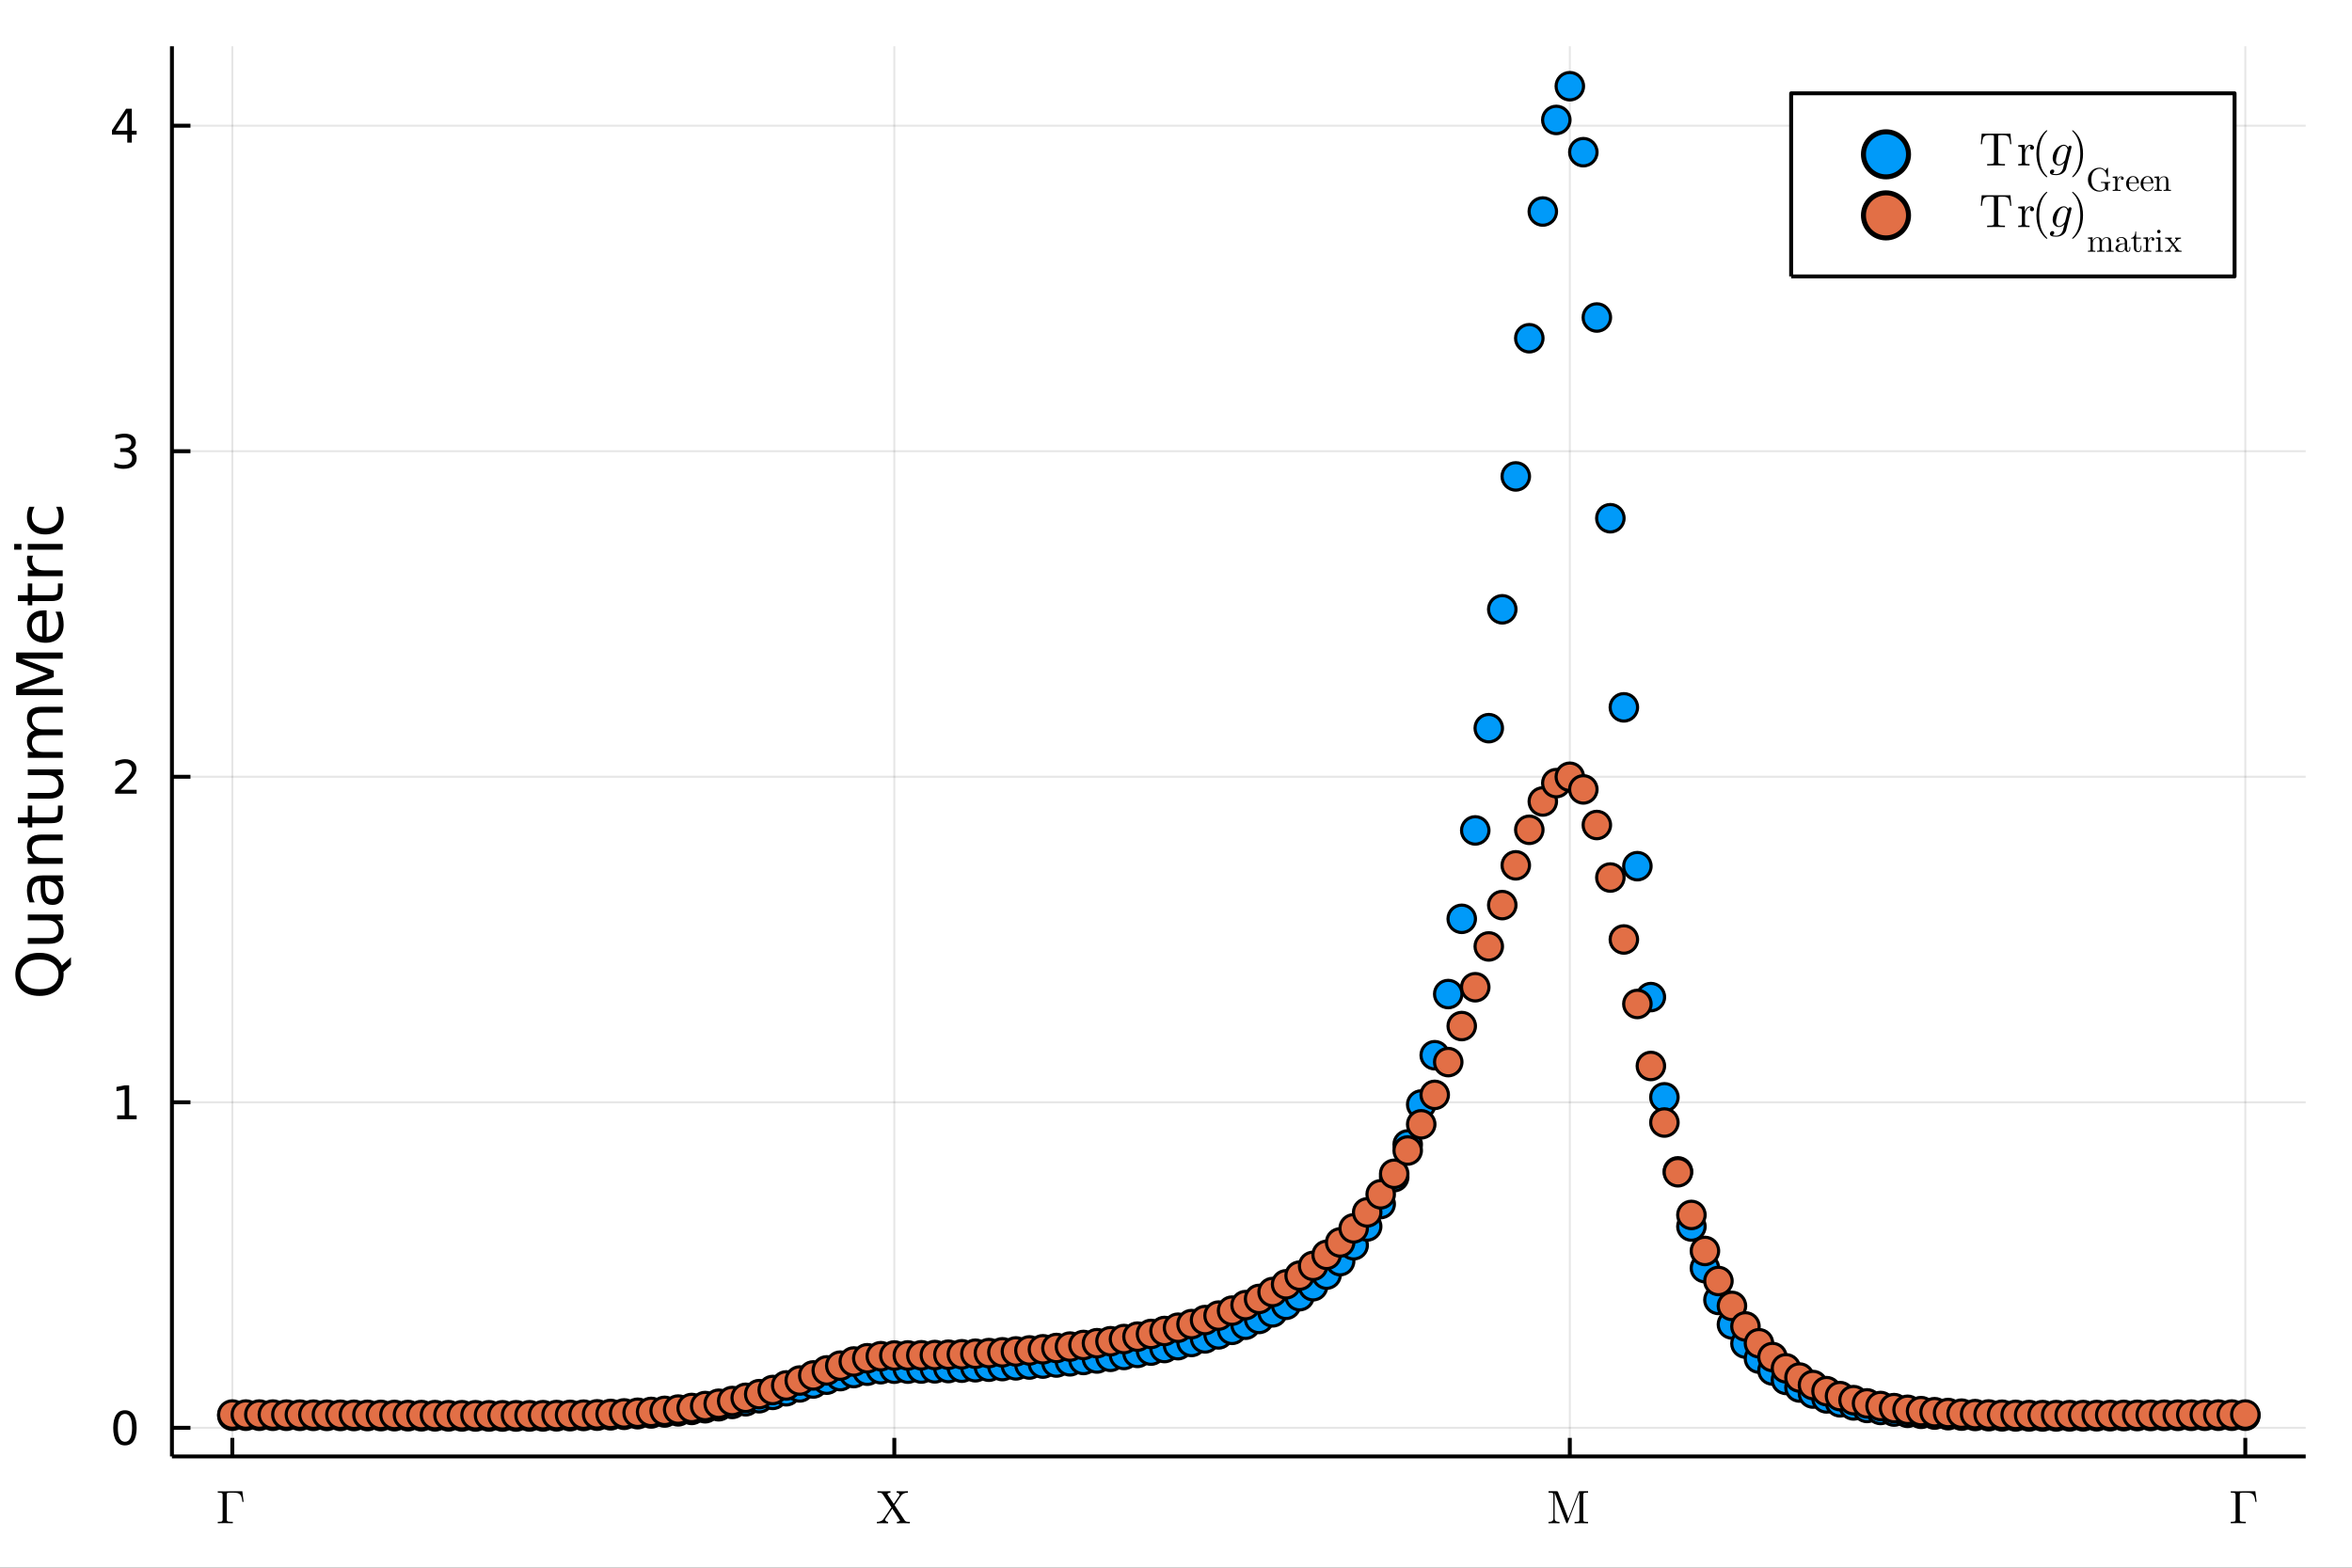 <?xml version="1.0" encoding="utf-8"?>
<svg xmlns="http://www.w3.org/2000/svg" xmlns:xlink="http://www.w3.org/1999/xlink" width="600" height="400" viewBox="0 0 2400 1600">
<rect x="0" y="0" width="2400" height="1600" fill="#333333" stroke="none"/>
<defs>
  <clipPath id="clip490">
    <rect x="0" y="0" width="2400" height="1600"/>
  </clipPath>
</defs>
<path clip-path="url(#clip490)" d="
M0 1600 L2400 1600 L2400 0 L0 0  Z
  " fill="#ffffff" fill-rule="evenodd" fill-opacity="1"/>
<defs>
  <clipPath id="clip491">
    <rect x="480" y="0" width="1681" height="1600"/>
  </clipPath>
</defs>
<defs>
  <clipPath id="clip492">
    <rect x="175" y="47" width="2178" height="1440"/>
  </clipPath>
</defs>
<path clip-path="url(#clip490)" d="
M175.445 1486.45 L2352.76 1486.45 L2352.76 47.244 L175.445 47.244  Z
  " fill="#ffffff" fill-rule="evenodd" fill-opacity="1"/>
<polyline clip-path="url(#clip492)" style="stroke:#000000; stroke-linecap:butt; stroke-linejoin:round; stroke-width:2; stroke-opacity:0.1; fill:none" points="
  237.067,1486.45 237.067,47.244 
  "/>
<polyline clip-path="url(#clip492)" style="stroke:#000000; stroke-linecap:butt; stroke-linejoin:round; stroke-width:2; stroke-opacity:0.1; fill:none" points="
  912.566,1486.45 912.566,47.244 
  "/>
<polyline clip-path="url(#clip492)" style="stroke:#000000; stroke-linecap:butt; stroke-linejoin:round; stroke-width:2; stroke-opacity:0.1; fill:none" points="
  1601.85,1486.45 1601.85,47.244 
  "/>
<polyline clip-path="url(#clip492)" style="stroke:#000000; stroke-linecap:butt; stroke-linejoin:round; stroke-width:2; stroke-opacity:0.1; fill:none" points="
  2291.13,1486.45 2291.13,47.244 
  "/>
<polyline clip-path="url(#clip490)" style="stroke:#000000; stroke-linecap:butt; stroke-linejoin:round; stroke-width:4; stroke-opacity:1; fill:none" points="
  175.445,1486.45 2352.76,1486.45 
  "/>
<polyline clip-path="url(#clip490)" style="stroke:#000000; stroke-linecap:butt; stroke-linejoin:round; stroke-width:4; stroke-opacity:1; fill:none" points="
  237.067,1486.45 237.067,1467.55 
  "/>
<polyline clip-path="url(#clip490)" style="stroke:#000000; stroke-linecap:butt; stroke-linejoin:round; stroke-width:4; stroke-opacity:1; fill:none" points="
  912.566,1486.45 912.566,1467.55 
  "/>
<polyline clip-path="url(#clip490)" style="stroke:#000000; stroke-linecap:butt; stroke-linejoin:round; stroke-width:4; stroke-opacity:1; fill:none" points="
  1601.85,1486.45 1601.85,1467.55 
  "/>
<polyline clip-path="url(#clip490)" style="stroke:#000000; stroke-linecap:butt; stroke-linejoin:round; stroke-width:4; stroke-opacity:1; fill:none" points="
  2291.13,1486.45 2291.13,1467.55 
  "/>
<path clip-path="url(#clip490)" d="M222.223 1554.64 L222.223 1553.16 L222.926 1553.16 Q225.479 1553.16 226.276 1552.81 Q227.095 1552.43 227.166 1551.08 L227.166 1525.48 Q227.119 1524.23 226.322 1523.86 Q225.526 1523.46 222.926 1523.46 L222.223 1523.46 L222.223 1522.01 Q224.472 1522.1 228.969 1522.1 Q230.796 1522.1 232.365 1522.06 Q233.958 1522.01 234.216 1522.01 L247.262 1522.01 L248.597 1532.81 L247.356 1532.81 Q246.981 1529.88 246.559 1528.36 Q246.161 1526.81 245.177 1525.57 Q244.194 1524.33 242.554 1523.91 Q240.915 1523.46 238.151 1523.46 L234.052 1523.46 Q232.506 1523.46 231.967 1523.77 Q231.428 1524.07 231.428 1525.33 L231.428 1550.94 Q231.428 1552.41 232.412 1552.79 Q233.396 1553.16 236.699 1553.16 L237.565 1553.16 L237.565 1554.64 Q233.49 1554.5 229.367 1554.5 L229.063 1554.5 Q226.065 1554.5 222.223 1554.64 Z" fill="#000000" fill-rule="evenodd" fill-opacity="1" /><path clip-path="url(#clip490)" d="M894.753 1554.71 L894.753 1553.23 Q896.955 1553.23 898.571 1552.55 Q900.187 1551.87 900.656 1551.38 Q901.147 1550.87 901.71 1550.05 L909.58 1538.45 L900.749 1525.1 Q900.07 1524.09 899.157 1523.77 Q898.267 1523.44 896.299 1523.44 L895.386 1523.44 L895.386 1521.94 Q898.032 1522.08 901.616 1522.08 Q906.933 1522.08 908.619 1521.94 L908.619 1523.44 Q907.19 1523.48 906.347 1523.95 Q905.504 1524.4 905.504 1524.87 Q905.504 1525.05 905.832 1525.59 L912.015 1534.84 L917.496 1526.74 Q917.918 1526.06 917.918 1525.64 Q917.918 1524.77 917.122 1524.14 Q916.349 1523.48 914.943 1523.44 L914.943 1521.94 Q916.864 1522.08 921.103 1522.08 Q921.642 1522.08 922.509 1522.06 Q923.399 1522.03 924.57 1521.99 Q925.741 1521.94 926.42 1521.94 L926.42 1523.44 Q921.572 1523.48 919.464 1526.55 L912.882 1536.18 L923.001 1551.5 Q923.727 1552.55 924.64 1552.9 Q925.554 1553.23 927.521 1553.23 L928.435 1553.23 L928.435 1554.71 Q925.413 1554.57 922.204 1554.57 Q916.887 1554.57 915.201 1554.71 L915.201 1553.23 Q916.63 1553.18 917.473 1552.74 Q918.316 1552.27 918.316 1551.78 Q918.316 1551.73 918.058 1551.26 L910.493 1539.79 L903.677 1549.86 Q903.209 1550.63 903.209 1551.01 Q903.209 1551.78 903.958 1552.48 Q904.731 1553.16 906.23 1553.23 L906.23 1554.71 Q904.497 1554.57 900.07 1554.57 Q899.93 1554.57 894.753 1554.71 Z" fill="#000000" fill-rule="evenodd" fill-opacity="1" /><path clip-path="url(#clip490)" d="M1580.11 1554.71 L1580.11 1553.23 Q1581.84 1553.23 1582.94 1552.9 Q1584.04 1552.55 1584.44 1551.92 Q1584.86 1551.26 1584.95 1550.84 Q1585.05 1550.4 1585.05 1549.67 L1585.05 1525.69 Q1585.05 1524.3 1584.44 1523.88 Q1583.85 1523.44 1581.25 1523.44 L1580.11 1523.44 L1580.11 1521.94 L1588.21 1521.94 Q1589.08 1521.94 1589.31 1522.1 Q1589.55 1522.24 1589.9 1522.99 L1600.3 1549.86 L1610.79 1522.85 Q1611.02 1522.17 1611.23 1522.06 Q1611.47 1521.94 1612.38 1521.94 L1620.49 1521.94 L1620.49 1523.44 L1619.34 1523.44 Q1616.74 1523.44 1616.13 1523.88 Q1615.54 1524.3 1615.54 1525.69 L1615.54 1550.96 Q1615.54 1552.34 1616.13 1552.79 Q1616.74 1553.23 1619.34 1553.23 L1620.49 1553.23 L1620.49 1554.71 Q1618.71 1554.57 1613.62 1554.57 Q1608.49 1554.57 1606.71 1554.71 L1606.71 1553.23 L1607.89 1553.23 Q1610.48 1553.23 1611.07 1552.81 Q1611.66 1552.36 1611.66 1550.96 L1611.66 1523.44 L1611.61 1523.44 L1599.83 1553.79 Q1599.5 1554.71 1598.96 1554.71 Q1598.38 1554.71 1598 1553.65 L1586.43 1523.81 L1586.38 1523.81 L1586.38 1549.67 Q1586.38 1550.4 1586.48 1550.84 Q1586.57 1551.26 1586.97 1551.92 Q1587.39 1552.55 1588.49 1552.9 Q1589.59 1553.23 1591.33 1553.23 L1591.33 1554.71 Q1586.29 1554.57 1585.7 1554.57 Q1585.14 1554.57 1580.11 1554.71 Z" fill="#000000" fill-rule="evenodd" fill-opacity="1" /><path clip-path="url(#clip490)" d="M2276.29 1554.64 L2276.29 1553.16 L2276.99 1553.16 Q2279.55 1553.16 2280.34 1552.81 Q2281.16 1552.43 2281.23 1551.08 L2281.23 1525.48 Q2281.19 1524.23 2280.39 1523.86 Q2279.59 1523.46 2276.99 1523.46 L2276.29 1523.46 L2276.29 1522.01 Q2278.54 1522.1 2283.04 1522.1 Q2284.86 1522.1 2286.43 1522.06 Q2288.02 1522.01 2288.28 1522.01 L2301.33 1522.01 L2302.66 1532.81 L2301.42 1532.81 Q2301.05 1529.88 2300.63 1528.36 Q2300.23 1526.81 2299.24 1525.57 Q2298.26 1524.33 2296.62 1523.91 Q2294.98 1523.46 2292.22 1523.46 L2288.12 1523.46 Q2286.57 1523.46 2286.03 1523.77 Q2285.5 1524.07 2285.5 1525.33 L2285.5 1550.94 Q2285.5 1552.41 2286.48 1552.79 Q2287.46 1553.16 2290.77 1553.16 L2291.63 1553.16 L2291.63 1554.64 Q2287.56 1554.5 2283.43 1554.5 L2283.13 1554.5 Q2280.13 1554.5 2276.29 1554.64 Z" fill="#000000" fill-rule="evenodd" fill-opacity="1" /><polyline clip-path="url(#clip492)" style="stroke:#000000; stroke-linecap:butt; stroke-linejoin:round; stroke-width:2; stroke-opacity:0.1; fill:none" points="
  175.445,1457.24 2352.76,1457.24 
  "/>
<polyline clip-path="url(#clip492)" style="stroke:#000000; stroke-linecap:butt; stroke-linejoin:round; stroke-width:2; stroke-opacity:0.1; fill:none" points="
  175.445,1125 2352.76,1125 
  "/>
<polyline clip-path="url(#clip492)" style="stroke:#000000; stroke-linecap:butt; stroke-linejoin:round; stroke-width:2; stroke-opacity:0.1; fill:none" points="
  175.445,792.76 2352.76,792.76 
  "/>
<polyline clip-path="url(#clip492)" style="stroke:#000000; stroke-linecap:butt; stroke-linejoin:round; stroke-width:2; stroke-opacity:0.1; fill:none" points="
  175.445,460.52 2352.76,460.52 
  "/>
<polyline clip-path="url(#clip492)" style="stroke:#000000; stroke-linecap:butt; stroke-linejoin:round; stroke-width:2; stroke-opacity:0.1; fill:none" points="
  175.445,128.281 2352.76,128.281 
  "/>
<polyline clip-path="url(#clip490)" style="stroke:#000000; stroke-linecap:butt; stroke-linejoin:round; stroke-width:4; stroke-opacity:1; fill:none" points="
  175.445,1486.45 175.445,47.244 
  "/>
<polyline clip-path="url(#clip490)" style="stroke:#000000; stroke-linecap:butt; stroke-linejoin:round; stroke-width:4; stroke-opacity:1; fill:none" points="
  175.445,1457.24 194.343,1457.24 
  "/>
<polyline clip-path="url(#clip490)" style="stroke:#000000; stroke-linecap:butt; stroke-linejoin:round; stroke-width:4; stroke-opacity:1; fill:none" points="
  175.445,1125 194.343,1125 
  "/>
<polyline clip-path="url(#clip490)" style="stroke:#000000; stroke-linecap:butt; stroke-linejoin:round; stroke-width:4; stroke-opacity:1; fill:none" points="
  175.445,792.76 194.343,792.76 
  "/>
<polyline clip-path="url(#clip490)" style="stroke:#000000; stroke-linecap:butt; stroke-linejoin:round; stroke-width:4; stroke-opacity:1; fill:none" points="
  175.445,460.52 194.343,460.52 
  "/>
<polyline clip-path="url(#clip490)" style="stroke:#000000; stroke-linecap:butt; stroke-linejoin:round; stroke-width:4; stroke-opacity:1; fill:none" points="
  175.445,128.281 194.343,128.281 
  "/>
<path clip-path="url(#clip490)" d="M127.501 1443.04 Q123.89 1443.04 122.061 1446.6 Q120.255 1450.14 120.255 1457.27 Q120.255 1464.38 122.061 1467.95 Q123.89 1471.49 127.501 1471.49 Q131.135 1471.49 132.941 1467.95 Q134.769 1464.38 134.769 1457.27 Q134.769 1450.14 132.941 1446.6 Q131.135 1443.04 127.501 1443.04 M127.501 1439.33 Q133.311 1439.33 136.367 1443.94 Q139.445 1448.52 139.445 1457.27 Q139.445 1466 136.367 1470.61 Q133.311 1475.19 127.501 1475.19 Q121.691 1475.19 118.612 1470.61 Q115.556 1466 115.556 1457.27 Q115.556 1448.52 118.612 1443.94 Q121.691 1439.33 127.501 1439.33 Z" fill="#000000" fill-rule="evenodd" fill-opacity="1" /><path clip-path="url(#clip490)" d="M119.538 1138.34 L127.177 1138.34 L127.177 1111.98 L118.867 1113.65 L118.867 1109.39 L127.13 1107.72 L131.806 1107.72 L131.806 1138.34 L139.445 1138.34 L139.445 1142.28 L119.538 1142.28 L119.538 1138.34 Z" fill="#000000" fill-rule="evenodd" fill-opacity="1" /><path clip-path="url(#clip490)" d="M123.126 806.105 L139.445 806.105 L139.445 810.04 L117.501 810.04 L117.501 806.105 Q120.163 803.35 124.746 798.721 Q129.353 794.068 130.533 792.725 Q132.779 790.202 133.658 788.466 Q134.561 786.707 134.561 785.017 Q134.561 782.262 132.617 780.526 Q130.695 778.79 127.593 778.79 Q125.394 778.79 122.941 779.554 Q120.51 780.318 117.732 781.869 L117.732 777.147 Q120.556 776.012 123.01 775.434 Q125.464 774.855 127.501 774.855 Q132.871 774.855 136.066 777.54 Q139.26 780.225 139.26 784.716 Q139.26 786.846 138.45 788.767 Q137.663 790.665 135.556 793.258 Q134.978 793.929 131.876 797.147 Q128.774 800.341 123.126 806.105 Z" fill="#000000" fill-rule="evenodd" fill-opacity="1" /><path clip-path="url(#clip490)" d="M132.316 459.166 Q135.672 459.884 137.547 462.152 Q139.445 464.421 139.445 467.754 Q139.445 472.87 135.927 475.671 Q132.408 478.472 125.927 478.472 Q123.751 478.472 121.436 478.032 Q119.144 477.615 116.691 476.759 L116.691 472.245 Q118.635 473.379 120.95 473.958 Q123.265 474.536 125.788 474.536 Q130.186 474.536 132.478 472.8 Q134.792 471.064 134.792 467.754 Q134.792 464.699 132.64 462.986 Q130.51 461.249 126.691 461.249 L122.663 461.249 L122.663 457.407 L126.876 457.407 Q130.325 457.407 132.154 456.041 Q133.982 454.652 133.982 452.06 Q133.982 449.398 132.084 447.986 Q130.209 446.55 126.691 446.55 Q124.769 446.55 122.57 446.967 Q120.371 447.384 117.732 448.263 L117.732 444.097 Q120.394 443.356 122.709 442.986 Q125.047 442.615 127.107 442.615 Q132.431 442.615 135.533 445.046 Q138.635 447.453 138.635 451.574 Q138.635 454.444 136.992 456.435 Q135.348 458.402 132.316 459.166 Z" fill="#000000" fill-rule="evenodd" fill-opacity="1" /><path clip-path="url(#clip490)" d="M129.862 115.075 L118.056 133.524 L129.862 133.524 L129.862 115.075 M128.635 111.001 L134.515 111.001 L134.515 133.524 L139.445 133.524 L139.445 137.412 L134.515 137.412 L134.515 145.561 L129.862 145.561 L129.862 137.412 L114.26 137.412 L114.26 132.899 L128.635 111.001 Z" fill="#000000" fill-rule="evenodd" fill-opacity="1" /><path clip-path="url(#clip490)" d="M20.845 994.42 Q20.845 1001.42 26.064 1005.56 Q31.284 1009.67 40.292 1009.67 Q49.267 1009.67 54.487 1005.56 Q59.707 1001.42 59.707 994.42 Q59.707 987.418 54.487 983.344 Q49.267 979.238 40.292 979.238 Q31.284 979.238 26.064 983.344 Q20.845 987.418 20.845 994.42 M63.145 985.413 L72.407 976.946 L72.407 984.712 L64.8 991.746 Q64.864 992.797 64.895 993.37 Q64.927 993.911 64.927 994.42 Q64.927 1004.45 58.243 1010.46 Q51.527 1016.45 40.292 1016.45 Q29.025 1016.45 22.341 1010.46 Q15.625 1004.45 15.625 994.42 Q15.625 984.426 22.341 978.442 Q29.025 972.458 40.292 972.458 Q48.567 972.458 54.456 975.8 Q60.344 979.11 63.145 985.413 Z" fill="#000000" fill-rule="evenodd" fill-opacity="1" /><path clip-path="url(#clip490)" d="M49.936 963.26 L28.356 963.26 L28.356 957.403 L49.713 957.403 Q54.774 957.403 57.32 955.43 Q59.835 953.457 59.835 949.51 Q59.835 944.767 56.811 942.03 Q53.787 939.261 48.567 939.261 L28.356 939.261 L28.356 933.405 L64.004 933.405 L64.004 939.261 L58.53 939.261 Q61.776 941.394 63.368 944.226 Q64.927 947.027 64.927 950.751 Q64.927 956.894 61.108 960.077 Q57.288 963.26 49.936 963.26 M27.497 948.523 L27.497 948.523 Z" fill="#000000" fill-rule="evenodd" fill-opacity="1" /><path clip-path="url(#clip490)" d="M46.085 905.141 Q46.085 912.239 47.708 914.976 Q49.331 917.713 53.246 917.713 Q56.365 917.713 58.211 915.676 Q60.026 913.607 60.026 910.074 Q60.026 905.205 56.588 902.276 Q53.119 899.316 47.39 899.316 L46.085 899.316 L46.085 905.141 M43.666 893.46 L64.004 893.46 L64.004 899.316 L58.593 899.316 Q61.84 901.322 63.399 904.313 Q64.927 907.305 64.927 911.634 Q64.927 917.108 61.872 920.355 Q58.784 923.57 53.628 923.57 Q47.612 923.57 44.557 919.559 Q41.501 915.517 41.501 907.528 L41.501 899.316 L40.928 899.316 Q36.886 899.316 34.69 901.99 Q32.462 904.632 32.462 909.438 Q32.462 912.493 33.194 915.39 Q33.926 918.286 35.39 920.96 L29.98 920.96 Q28.738 917.745 28.133 914.721 Q27.497 911.698 27.497 908.833 Q27.497 901.099 31.507 897.279 Q35.518 893.46 43.666 893.46 Z" fill="#000000" fill-rule="evenodd" fill-opacity="1" /><path clip-path="url(#clip490)" d="M42.488 851.765 L64.004 851.765 L64.004 857.621 L42.679 857.621 Q37.618 857.621 35.104 859.594 Q32.589 861.568 32.589 865.514 Q32.589 870.257 35.613 872.994 Q38.637 875.731 43.857 875.731 L64.004 875.731 L64.004 881.62 L28.356 881.62 L28.356 875.731 L33.894 875.731 Q30.68 873.631 29.088 870.798 Q27.497 867.933 27.497 864.209 Q27.497 858.067 31.316 854.916 Q35.104 851.765 42.488 851.765 Z" fill="#000000" fill-rule="evenodd" fill-opacity="1" /><path clip-path="url(#clip490)" d="M18.235 834.291 L28.356 834.291 L28.356 822.228 L32.908 822.228 L32.908 834.291 L52.259 834.291 Q56.62 834.291 57.861 833.113 Q59.103 831.904 59.103 828.243 L59.103 822.228 L64.004 822.228 L64.004 828.243 Q64.004 835.023 61.49 837.601 Q58.943 840.179 52.259 840.179 L32.908 840.179 L32.908 844.476 L28.356 844.476 L28.356 840.179 L18.235 840.179 L18.235 834.291 Z" fill="#000000" fill-rule="evenodd" fill-opacity="1" /><path clip-path="url(#clip490)" d="M49.936 815.13 L28.356 815.13 L28.356 809.273 L49.713 809.273 Q54.774 809.273 57.32 807.3 Q59.835 805.327 59.835 801.38 Q59.835 796.637 56.811 793.9 Q53.787 791.131 48.567 791.131 L28.356 791.131 L28.356 785.275 L64.004 785.275 L64.004 791.131 L58.53 791.131 Q61.776 793.264 63.368 796.096 Q64.927 798.897 64.927 802.621 Q64.927 808.764 61.108 811.947 Q57.288 815.13 49.936 815.13 M27.497 800.393 L27.497 800.393 Z" fill="#000000" fill-rule="evenodd" fill-opacity="1" /><path clip-path="url(#clip490)" d="M35.199 745.457 Q31.253 743.261 29.375 740.206 Q27.497 737.15 27.497 733.012 Q27.497 727.442 31.412 724.419 Q35.295 721.395 42.488 721.395 L64.004 721.395 L64.004 727.283 L42.679 727.283 Q37.555 727.283 35.072 729.097 Q32.589 730.912 32.589 734.636 Q32.589 739.187 35.613 741.829 Q38.637 744.471 43.857 744.471 L64.004 744.471 L64.004 750.359 L42.679 750.359 Q37.523 750.359 35.072 752.173 Q32.589 753.987 32.589 757.775 Q32.589 762.263 35.645 764.904 Q38.669 767.546 43.857 767.546 L64.004 767.546 L64.004 773.434 L28.356 773.434 L28.356 767.546 L33.894 767.546 Q30.616 765.541 29.056 762.74 Q27.497 759.939 27.497 756.088 Q27.497 752.205 29.47 749.499 Q31.444 746.762 35.199 745.457 Z" fill="#000000" fill-rule="evenodd" fill-opacity="1" /><path clip-path="url(#clip490)" d="M16.484 709.459 L16.484 699.879 L48.822 687.752 L16.484 675.562 L16.484 665.981 L64.004 665.981 L64.004 672.252 L22.277 672.252 L54.869 684.506 L54.869 690.967 L22.277 703.221 L64.004 703.221 L64.004 709.459 L16.484 709.459 Z" fill="#000000" fill-rule="evenodd" fill-opacity="1" /><path clip-path="url(#clip490)" d="M44.716 622.981 L47.581 622.981 L47.581 649.908 Q53.628 649.526 56.811 646.28 Q59.962 643.001 59.962 637.177 Q59.962 633.803 59.134 630.652 Q58.307 627.469 56.652 624.35 L62.19 624.35 Q63.527 627.501 64.227 630.811 Q64.927 634.121 64.927 637.527 Q64.927 646.057 59.962 651.054 Q54.997 656.019 46.53 656.019 Q37.777 656.019 32.653 651.308 Q27.497 646.566 27.497 638.545 Q27.497 631.352 32.144 627.182 Q36.759 622.981 44.716 622.981 M42.997 628.837 Q38.191 628.901 35.327 631.543 Q32.462 634.153 32.462 638.482 Q32.462 643.383 35.231 646.343 Q38 649.271 43.029 649.717 L42.997 628.837 Z" fill="#000000" fill-rule="evenodd" fill-opacity="1" /><path clip-path="url(#clip490)" d="M18.235 607.576 L28.356 607.576 L28.356 595.513 L32.908 595.513 L32.908 607.576 L52.259 607.576 Q56.62 607.576 57.861 606.398 Q59.103 605.189 59.103 601.529 L59.103 595.513 L64.004 595.513 L64.004 601.529 Q64.004 608.308 61.49 610.886 Q58.943 613.464 52.259 613.464 L32.908 613.464 L32.908 617.761 L28.356 617.761 L28.356 613.464 L18.235 613.464 L18.235 607.576 Z" fill="#000000" fill-rule="evenodd" fill-opacity="1" /><path clip-path="url(#clip490)" d="M33.831 567.154 Q33.258 568.14 33.003 569.318 Q32.717 570.464 32.717 571.864 Q32.717 576.83 35.963 579.503 Q39.178 582.145 45.225 582.145 L64.004 582.145 L64.004 588.033 L28.356 588.033 L28.356 582.145 L33.894 582.145 Q30.648 580.299 29.088 577.339 Q27.497 574.379 27.497 570.146 Q27.497 569.541 27.592 568.809 Q27.656 568.077 27.815 567.186 L33.831 567.154 Z" fill="#000000" fill-rule="evenodd" fill-opacity="1" /><path clip-path="url(#clip490)" d="M28.356 561.011 L28.356 555.154 L64.004 555.154 L64.004 561.011 L28.356 561.011 M14.479 561.011 L14.479 555.154 L21.895 555.154 L21.895 561.011 L14.479 561.011 Z" fill="#000000" fill-rule="evenodd" fill-opacity="1" /><path clip-path="url(#clip490)" d="M29.725 517.247 L35.199 517.247 Q33.831 519.729 33.162 522.244 Q32.462 524.726 32.462 527.273 Q32.462 532.97 36.09 536.121 Q39.687 539.272 46.212 539.272 Q52.737 539.272 56.365 536.121 Q59.962 532.97 59.962 527.273 Q59.962 524.726 59.294 522.244 Q58.593 519.729 57.225 517.247 L62.636 517.247 Q63.781 519.697 64.354 522.339 Q64.927 524.949 64.927 527.909 Q64.927 535.962 59.866 540.704 Q54.806 545.447 46.212 545.447 Q37.491 545.447 32.494 540.672 Q27.497 535.866 27.497 527.527 Q27.497 524.822 28.07 522.244 Q28.611 519.666 29.725 517.247 Z" fill="#000000" fill-rule="evenodd" fill-opacity="1" /><circle clip-path="url(#clip492)" cx="237.067" cy="1444.9" r="14" fill="#009af9" fill-rule="evenodd" fill-opacity="1" stroke="#000000" stroke-opacity="1" stroke-width="3.2"/>
<circle clip-path="url(#clip492)" cx="250.853" cy="1444.91" r="14" fill="#009af9" fill-rule="evenodd" fill-opacity="1" stroke="#000000" stroke-opacity="1" stroke-width="3.2"/>
<circle clip-path="url(#clip492)" cx="264.639" cy="1444.93" r="14" fill="#009af9" fill-rule="evenodd" fill-opacity="1" stroke="#000000" stroke-opacity="1" stroke-width="3.2"/>
<circle clip-path="url(#clip492)" cx="278.424" cy="1444.95" r="14" fill="#009af9" fill-rule="evenodd" fill-opacity="1" stroke="#000000" stroke-opacity="1" stroke-width="3.2"/>
<circle clip-path="url(#clip492)" cx="292.21" cy="1444.97" r="14" fill="#009af9" fill-rule="evenodd" fill-opacity="1" stroke="#000000" stroke-opacity="1" stroke-width="3.2"/>
<circle clip-path="url(#clip492)" cx="305.996" cy="1445" r="14" fill="#009af9" fill-rule="evenodd" fill-opacity="1" stroke="#000000" stroke-opacity="1" stroke-width="3.2"/>
<circle clip-path="url(#clip492)" cx="319.781" cy="1445.04" r="14" fill="#009af9" fill-rule="evenodd" fill-opacity="1" stroke="#000000" stroke-opacity="1" stroke-width="3.2"/>
<circle clip-path="url(#clip492)" cx="333.567" cy="1445.08" r="14" fill="#009af9" fill-rule="evenodd" fill-opacity="1" stroke="#000000" stroke-opacity="1" stroke-width="3.2"/>
<circle clip-path="url(#clip492)" cx="347.353" cy="1445.13" r="14" fill="#009af9" fill-rule="evenodd" fill-opacity="1" stroke="#000000" stroke-opacity="1" stroke-width="3.2"/>
<circle clip-path="url(#clip492)" cx="361.138" cy="1445.18" r="14" fill="#009af9" fill-rule="evenodd" fill-opacity="1" stroke="#000000" stroke-opacity="1" stroke-width="3.2"/>
<circle clip-path="url(#clip492)" cx="374.924" cy="1445.23" r="14" fill="#009af9" fill-rule="evenodd" fill-opacity="1" stroke="#000000" stroke-opacity="1" stroke-width="3.2"/>
<circle clip-path="url(#clip492)" cx="388.71" cy="1445.29" r="14" fill="#009af9" fill-rule="evenodd" fill-opacity="1" stroke="#000000" stroke-opacity="1" stroke-width="3.2"/>
<circle clip-path="url(#clip492)" cx="402.495" cy="1445.35" r="14" fill="#009af9" fill-rule="evenodd" fill-opacity="1" stroke="#000000" stroke-opacity="1" stroke-width="3.2"/>
<circle clip-path="url(#clip492)" cx="416.281" cy="1445.41" r="14" fill="#009af9" fill-rule="evenodd" fill-opacity="1" stroke="#000000" stroke-opacity="1" stroke-width="3.2"/>
<circle clip-path="url(#clip492)" cx="430.067" cy="1445.47" r="14" fill="#009af9" fill-rule="evenodd" fill-opacity="1" stroke="#000000" stroke-opacity="1" stroke-width="3.2"/>
<circle clip-path="url(#clip492)" cx="443.852" cy="1445.53" r="14" fill="#009af9" fill-rule="evenodd" fill-opacity="1" stroke="#000000" stroke-opacity="1" stroke-width="3.2"/>
<circle clip-path="url(#clip492)" cx="457.638" cy="1445.58" r="14" fill="#009af9" fill-rule="evenodd" fill-opacity="1" stroke="#000000" stroke-opacity="1" stroke-width="3.2"/>
<circle clip-path="url(#clip492)" cx="471.424" cy="1445.63" r="14" fill="#009af9" fill-rule="evenodd" fill-opacity="1" stroke="#000000" stroke-opacity="1" stroke-width="3.2"/>
<circle clip-path="url(#clip492)" cx="485.209" cy="1445.67" r="14" fill="#009af9" fill-rule="evenodd" fill-opacity="1" stroke="#000000" stroke-opacity="1" stroke-width="3.2"/>
<circle clip-path="url(#clip492)" cx="498.995" cy="1445.7" r="14" fill="#009af9" fill-rule="evenodd" fill-opacity="1" stroke="#000000" stroke-opacity="1" stroke-width="3.2"/>
<circle clip-path="url(#clip492)" cx="512.781" cy="1445.72" r="14" fill="#009af9" fill-rule="evenodd" fill-opacity="1" stroke="#000000" stroke-opacity="1" stroke-width="3.2"/>
<circle clip-path="url(#clip492)" cx="526.567" cy="1445.71" r="14" fill="#009af9" fill-rule="evenodd" fill-opacity="1" stroke="#000000" stroke-opacity="1" stroke-width="3.2"/>
<circle clip-path="url(#clip492)" cx="540.352" cy="1445.68" r="14" fill="#009af9" fill-rule="evenodd" fill-opacity="1" stroke="#000000" stroke-opacity="1" stroke-width="3.2"/>
<circle clip-path="url(#clip492)" cx="554.138" cy="1445.62" r="14" fill="#009af9" fill-rule="evenodd" fill-opacity="1" stroke="#000000" stroke-opacity="1" stroke-width="3.2"/>
<circle clip-path="url(#clip492)" cx="567.924" cy="1445.51" r="14" fill="#009af9" fill-rule="evenodd" fill-opacity="1" stroke="#000000" stroke-opacity="1" stroke-width="3.2"/>
<circle clip-path="url(#clip492)" cx="581.709" cy="1445.36" r="14" fill="#009af9" fill-rule="evenodd" fill-opacity="1" stroke="#000000" stroke-opacity="1" stroke-width="3.2"/>
<circle clip-path="url(#clip492)" cx="595.495" cy="1445.14" r="14" fill="#009af9" fill-rule="evenodd" fill-opacity="1" stroke="#000000" stroke-opacity="1" stroke-width="3.2"/>
<circle clip-path="url(#clip492)" cx="609.281" cy="1444.85" r="14" fill="#009af9" fill-rule="evenodd" fill-opacity="1" stroke="#000000" stroke-opacity="1" stroke-width="3.2"/>
<circle clip-path="url(#clip492)" cx="623.066" cy="1444.47" r="14" fill="#009af9" fill-rule="evenodd" fill-opacity="1" stroke="#000000" stroke-opacity="1" stroke-width="3.2"/>
<circle clip-path="url(#clip492)" cx="636.852" cy="1443.97" r="14" fill="#009af9" fill-rule="evenodd" fill-opacity="1" stroke="#000000" stroke-opacity="1" stroke-width="3.2"/>
<circle clip-path="url(#clip492)" cx="650.638" cy="1443.34" r="14" fill="#009af9" fill-rule="evenodd" fill-opacity="1" stroke="#000000" stroke-opacity="1" stroke-width="3.2"/>
<circle clip-path="url(#clip492)" cx="664.423" cy="1442.56" r="14" fill="#009af9" fill-rule="evenodd" fill-opacity="1" stroke="#000000" stroke-opacity="1" stroke-width="3.2"/>
<circle clip-path="url(#clip492)" cx="678.209" cy="1441.59" r="14" fill="#009af9" fill-rule="evenodd" fill-opacity="1" stroke="#000000" stroke-opacity="1" stroke-width="3.2"/>
<circle clip-path="url(#clip492)" cx="691.995" cy="1440.41" r="14" fill="#009af9" fill-rule="evenodd" fill-opacity="1" stroke="#000000" stroke-opacity="1" stroke-width="3.2"/>
<circle clip-path="url(#clip492)" cx="705.78" cy="1438.97" r="14" fill="#009af9" fill-rule="evenodd" fill-opacity="1" stroke="#000000" stroke-opacity="1" stroke-width="3.2"/>
<circle clip-path="url(#clip492)" cx="719.566" cy="1437.26" r="14" fill="#009af9" fill-rule="evenodd" fill-opacity="1" stroke="#000000" stroke-opacity="1" stroke-width="3.2"/>
<circle clip-path="url(#clip492)" cx="733.352" cy="1435.23" r="14" fill="#009af9" fill-rule="evenodd" fill-opacity="1" stroke="#000000" stroke-opacity="1" stroke-width="3.2"/>
<circle clip-path="url(#clip492)" cx="747.137" cy="1432.86" r="14" fill="#009af9" fill-rule="evenodd" fill-opacity="1" stroke="#000000" stroke-opacity="1" stroke-width="3.2"/>
<circle clip-path="url(#clip492)" cx="760.923" cy="1430.13" r="14" fill="#009af9" fill-rule="evenodd" fill-opacity="1" stroke="#000000" stroke-opacity="1" stroke-width="3.2"/>
<circle clip-path="url(#clip492)" cx="774.709" cy="1427.05" r="14" fill="#009af9" fill-rule="evenodd" fill-opacity="1" stroke="#000000" stroke-opacity="1" stroke-width="3.2"/>
<circle clip-path="url(#clip492)" cx="788.495" cy="1423.63" r="14" fill="#009af9" fill-rule="evenodd" fill-opacity="1" stroke="#000000" stroke-opacity="1" stroke-width="3.2"/>
<circle clip-path="url(#clip492)" cx="802.28" cy="1419.91" r="14" fill="#009af9" fill-rule="evenodd" fill-opacity="1" stroke="#000000" stroke-opacity="1" stroke-width="3.2"/>
<circle clip-path="url(#clip492)" cx="816.066" cy="1416" r="14" fill="#009af9" fill-rule="evenodd" fill-opacity="1" stroke="#000000" stroke-opacity="1" stroke-width="3.2"/>
<circle clip-path="url(#clip492)" cx="829.852" cy="1412" r="14" fill="#009af9" fill-rule="evenodd" fill-opacity="1" stroke="#000000" stroke-opacity="1" stroke-width="3.2"/>
<circle clip-path="url(#clip492)" cx="843.637" cy="1408.09" r="14" fill="#009af9" fill-rule="evenodd" fill-opacity="1" stroke="#000000" stroke-opacity="1" stroke-width="3.2"/>
<circle clip-path="url(#clip492)" cx="857.423" cy="1404.47" r="14" fill="#009af9" fill-rule="evenodd" fill-opacity="1" stroke="#000000" stroke-opacity="1" stroke-width="3.2"/>
<circle clip-path="url(#clip492)" cx="871.209" cy="1401.35" r="14" fill="#009af9" fill-rule="evenodd" fill-opacity="1" stroke="#000000" stroke-opacity="1" stroke-width="3.2"/>
<circle clip-path="url(#clip492)" cx="884.994" cy="1398.93" r="14" fill="#009af9" fill-rule="evenodd" fill-opacity="1" stroke="#000000" stroke-opacity="1" stroke-width="3.2"/>
<circle clip-path="url(#clip492)" cx="898.78" cy="1397.4" r="14" fill="#009af9" fill-rule="evenodd" fill-opacity="1" stroke="#000000" stroke-opacity="1" stroke-width="3.2"/>
<circle clip-path="url(#clip492)" cx="912.566" cy="1396.88" r="14" fill="#009af9" fill-rule="evenodd" fill-opacity="1" stroke="#000000" stroke-opacity="1" stroke-width="3.2"/>
<circle clip-path="url(#clip492)" cx="926.351" cy="1396.84" r="14" fill="#009af9" fill-rule="evenodd" fill-opacity="1" stroke="#000000" stroke-opacity="1" stroke-width="3.2"/>
<circle clip-path="url(#clip492)" cx="940.137" cy="1396.72" r="14" fill="#009af9" fill-rule="evenodd" fill-opacity="1" stroke="#000000" stroke-opacity="1" stroke-width="3.2"/>
<circle clip-path="url(#clip492)" cx="953.923" cy="1396.52" r="14" fill="#009af9" fill-rule="evenodd" fill-opacity="1" stroke="#000000" stroke-opacity="1" stroke-width="3.2"/>
<circle clip-path="url(#clip492)" cx="967.708" cy="1396.24" r="14" fill="#009af9" fill-rule="evenodd" fill-opacity="1" stroke="#000000" stroke-opacity="1" stroke-width="3.2"/>
<circle clip-path="url(#clip492)" cx="981.494" cy="1395.87" r="14" fill="#009af9" fill-rule="evenodd" fill-opacity="1" stroke="#000000" stroke-opacity="1" stroke-width="3.2"/>
<circle clip-path="url(#clip492)" cx="995.28" cy="1395.42" r="14" fill="#009af9" fill-rule="evenodd" fill-opacity="1" stroke="#000000" stroke-opacity="1" stroke-width="3.2"/>
<circle clip-path="url(#clip492)" cx="1009.07" cy="1394.87" r="14" fill="#009af9" fill-rule="evenodd" fill-opacity="1" stroke="#000000" stroke-opacity="1" stroke-width="3.2"/>
<circle clip-path="url(#clip492)" cx="1022.85" cy="1394.23" r="14" fill="#009af9" fill-rule="evenodd" fill-opacity="1" stroke="#000000" stroke-opacity="1" stroke-width="3.2"/>
<circle clip-path="url(#clip492)" cx="1036.64" cy="1393.49" r="14" fill="#009af9" fill-rule="evenodd" fill-opacity="1" stroke="#000000" stroke-opacity="1" stroke-width="3.2"/>
<circle clip-path="url(#clip492)" cx="1050.42" cy="1392.64" r="14" fill="#009af9" fill-rule="evenodd" fill-opacity="1" stroke="#000000" stroke-opacity="1" stroke-width="3.2"/>
<circle clip-path="url(#clip492)" cx="1064.21" cy="1391.68" r="14" fill="#009af9" fill-rule="evenodd" fill-opacity="1" stroke="#000000" stroke-opacity="1" stroke-width="3.2"/>
<circle clip-path="url(#clip492)" cx="1077.99" cy="1390.59" r="14" fill="#009af9" fill-rule="evenodd" fill-opacity="1" stroke="#000000" stroke-opacity="1" stroke-width="3.2"/>
<circle clip-path="url(#clip492)" cx="1091.78" cy="1389.37" r="14" fill="#009af9" fill-rule="evenodd" fill-opacity="1" stroke="#000000" stroke-opacity="1" stroke-width="3.2"/>
<circle clip-path="url(#clip492)" cx="1105.57" cy="1388.01" r="14" fill="#009af9" fill-rule="evenodd" fill-opacity="1" stroke="#000000" stroke-opacity="1" stroke-width="3.2"/>
<circle clip-path="url(#clip492)" cx="1119.35" cy="1386.48" r="14" fill="#009af9" fill-rule="evenodd" fill-opacity="1" stroke="#000000" stroke-opacity="1" stroke-width="3.2"/>
<circle clip-path="url(#clip492)" cx="1133.14" cy="1384.78" r="14" fill="#009af9" fill-rule="evenodd" fill-opacity="1" stroke="#000000" stroke-opacity="1" stroke-width="3.2"/>
<circle clip-path="url(#clip492)" cx="1146.92" cy="1382.89" r="14" fill="#009af9" fill-rule="evenodd" fill-opacity="1" stroke="#000000" stroke-opacity="1" stroke-width="3.2"/>
<circle clip-path="url(#clip492)" cx="1160.71" cy="1380.78" r="14" fill="#009af9" fill-rule="evenodd" fill-opacity="1" stroke="#000000" stroke-opacity="1" stroke-width="3.2"/>
<circle clip-path="url(#clip492)" cx="1174.49" cy="1378.43" r="14" fill="#009af9" fill-rule="evenodd" fill-opacity="1" stroke="#000000" stroke-opacity="1" stroke-width="3.2"/>
<circle clip-path="url(#clip492)" cx="1188.28" cy="1375.81" r="14" fill="#009af9" fill-rule="evenodd" fill-opacity="1" stroke="#000000" stroke-opacity="1" stroke-width="3.2"/>
<circle clip-path="url(#clip492)" cx="1202.06" cy="1372.89" r="14" fill="#009af9" fill-rule="evenodd" fill-opacity="1" stroke="#000000" stroke-opacity="1" stroke-width="3.2"/>
<circle clip-path="url(#clip492)" cx="1215.85" cy="1369.63" r="14" fill="#009af9" fill-rule="evenodd" fill-opacity="1" stroke="#000000" stroke-opacity="1" stroke-width="3.2"/>
<circle clip-path="url(#clip492)" cx="1229.64" cy="1365.97" r="14" fill="#009af9" fill-rule="evenodd" fill-opacity="1" stroke="#000000" stroke-opacity="1" stroke-width="3.2"/>
<circle clip-path="url(#clip492)" cx="1243.42" cy="1361.87" r="14" fill="#009af9" fill-rule="evenodd" fill-opacity="1" stroke="#000000" stroke-opacity="1" stroke-width="3.2"/>
<circle clip-path="url(#clip492)" cx="1257.21" cy="1357.25" r="14" fill="#009af9" fill-rule="evenodd" fill-opacity="1" stroke="#000000" stroke-opacity="1" stroke-width="3.2"/>
<circle clip-path="url(#clip492)" cx="1270.99" cy="1352.03" r="14" fill="#009af9" fill-rule="evenodd" fill-opacity="1" stroke="#000000" stroke-opacity="1" stroke-width="3.2"/>
<circle clip-path="url(#clip492)" cx="1284.78" cy="1346.12" r="14" fill="#009af9" fill-rule="evenodd" fill-opacity="1" stroke="#000000" stroke-opacity="1" stroke-width="3.2"/>
<circle clip-path="url(#clip492)" cx="1298.56" cy="1339.39" r="14" fill="#009af9" fill-rule="evenodd" fill-opacity="1" stroke="#000000" stroke-opacity="1" stroke-width="3.2"/>
<circle clip-path="url(#clip492)" cx="1312.35" cy="1331.71" r="14" fill="#009af9" fill-rule="evenodd" fill-opacity="1" stroke="#000000" stroke-opacity="1" stroke-width="3.2"/>
<circle clip-path="url(#clip492)" cx="1326.14" cy="1322.89" r="14" fill="#009af9" fill-rule="evenodd" fill-opacity="1" stroke="#000000" stroke-opacity="1" stroke-width="3.2"/>
<circle clip-path="url(#clip492)" cx="1339.92" cy="1312.71" r="14" fill="#009af9" fill-rule="evenodd" fill-opacity="1" stroke="#000000" stroke-opacity="1" stroke-width="3.2"/>
<circle clip-path="url(#clip492)" cx="1353.71" cy="1300.9" r="14" fill="#009af9" fill-rule="evenodd" fill-opacity="1" stroke="#000000" stroke-opacity="1" stroke-width="3.2"/>
<circle clip-path="url(#clip492)" cx="1367.49" cy="1287.12" r="14" fill="#009af9" fill-rule="evenodd" fill-opacity="1" stroke="#000000" stroke-opacity="1" stroke-width="3.2"/>
<circle clip-path="url(#clip492)" cx="1381.28" cy="1270.92" r="14" fill="#009af9" fill-rule="evenodd" fill-opacity="1" stroke="#000000" stroke-opacity="1" stroke-width="3.2"/>
<circle clip-path="url(#clip492)" cx="1395.06" cy="1251.74" r="14" fill="#009af9" fill-rule="evenodd" fill-opacity="1" stroke="#000000" stroke-opacity="1" stroke-width="3.2"/>
<circle clip-path="url(#clip492)" cx="1408.85" cy="1228.87" r="14" fill="#009af9" fill-rule="evenodd" fill-opacity="1" stroke="#000000" stroke-opacity="1" stroke-width="3.2"/>
<circle clip-path="url(#clip492)" cx="1422.64" cy="1201.38" r="14" fill="#009af9" fill-rule="evenodd" fill-opacity="1" stroke="#000000" stroke-opacity="1" stroke-width="3.2"/>
<circle clip-path="url(#clip492)" cx="1436.42" cy="1168.04" r="14" fill="#009af9" fill-rule="evenodd" fill-opacity="1" stroke="#000000" stroke-opacity="1" stroke-width="3.2"/>
<circle clip-path="url(#clip492)" cx="1450.21" cy="1127.26" r="14" fill="#009af9" fill-rule="evenodd" fill-opacity="1" stroke="#000000" stroke-opacity="1" stroke-width="3.2"/>
<circle clip-path="url(#clip492)" cx="1463.99" cy="1076.95" r="14" fill="#009af9" fill-rule="evenodd" fill-opacity="1" stroke="#000000" stroke-opacity="1" stroke-width="3.2"/>
<circle clip-path="url(#clip492)" cx="1477.78" cy="1014.54" r="14" fill="#009af9" fill-rule="evenodd" fill-opacity="1" stroke="#000000" stroke-opacity="1" stroke-width="3.2"/>
<circle clip-path="url(#clip492)" cx="1491.56" cy="937.754" r="14" fill="#009af9" fill-rule="evenodd" fill-opacity="1" stroke="#000000" stroke-opacity="1" stroke-width="3.2"/>
<circle clip-path="url(#clip492)" cx="1505.35" cy="847.525" r="14" fill="#009af9" fill-rule="evenodd" fill-opacity="1" stroke="#000000" stroke-opacity="1" stroke-width="3.2"/>
<circle clip-path="url(#clip492)" cx="1519.14" cy="743.156" r="14" fill="#009af9" fill-rule="evenodd" fill-opacity="1" stroke="#000000" stroke-opacity="1" stroke-width="3.2"/>
<circle clip-path="url(#clip492)" cx="1532.92" cy="621.856" r="14" fill="#009af9" fill-rule="evenodd" fill-opacity="1" stroke="#000000" stroke-opacity="1" stroke-width="3.2"/>
<circle clip-path="url(#clip492)" cx="1546.71" cy="486.23" r="14" fill="#009af9" fill-rule="evenodd" fill-opacity="1" stroke="#000000" stroke-opacity="1" stroke-width="3.2"/>
<circle clip-path="url(#clip492)" cx="1560.49" cy="345.195" r="14" fill="#009af9" fill-rule="evenodd" fill-opacity="1" stroke="#000000" stroke-opacity="1" stroke-width="3.2"/>
<circle clip-path="url(#clip492)" cx="1574.28" cy="215.862" r="14" fill="#009af9" fill-rule="evenodd" fill-opacity="1" stroke="#000000" stroke-opacity="1" stroke-width="3.2"/>
<circle clip-path="url(#clip492)" cx="1588.06" cy="122.404" r="14" fill="#009af9" fill-rule="evenodd" fill-opacity="1" stroke="#000000" stroke-opacity="1" stroke-width="3.2"/>
<circle clip-path="url(#clip492)" cx="1601.85" cy="87.976" r="14" fill="#009af9" fill-rule="evenodd" fill-opacity="1" stroke="#000000" stroke-opacity="1" stroke-width="3.2"/>
<circle clip-path="url(#clip492)" cx="1615.64" cy="155.311" r="14" fill="#009af9" fill-rule="evenodd" fill-opacity="1" stroke="#000000" stroke-opacity="1" stroke-width="3.2"/>
<circle clip-path="url(#clip492)" cx="1629.42" cy="324.045" r="14" fill="#009af9" fill-rule="evenodd" fill-opacity="1" stroke="#000000" stroke-opacity="1" stroke-width="3.2"/>
<circle clip-path="url(#clip492)" cx="1643.21" cy="528.903" r="14" fill="#009af9" fill-rule="evenodd" fill-opacity="1" stroke="#000000" stroke-opacity="1" stroke-width="3.2"/>
<circle clip-path="url(#clip492)" cx="1656.99" cy="721.921" r="14" fill="#009af9" fill-rule="evenodd" fill-opacity="1" stroke="#000000" stroke-opacity="1" stroke-width="3.2"/>
<circle clip-path="url(#clip492)" cx="1670.78" cy="884.018" r="14" fill="#009af9" fill-rule="evenodd" fill-opacity="1" stroke="#000000" stroke-opacity="1" stroke-width="3.2"/>
<circle clip-path="url(#clip492)" cx="1684.56" cy="1017.63" r="14" fill="#009af9" fill-rule="evenodd" fill-opacity="1" stroke="#000000" stroke-opacity="1" stroke-width="3.2"/>
<circle clip-path="url(#clip492)" cx="1698.35" cy="1119.92" r="14" fill="#009af9" fill-rule="evenodd" fill-opacity="1" stroke="#000000" stroke-opacity="1" stroke-width="3.2"/>
<circle clip-path="url(#clip492)" cx="1712.14" cy="1195.49" r="14" fill="#009af9" fill-rule="evenodd" fill-opacity="1" stroke="#000000" stroke-opacity="1" stroke-width="3.2"/>
<circle clip-path="url(#clip492)" cx="1725.92" cy="1251.79" r="14" fill="#009af9" fill-rule="evenodd" fill-opacity="1" stroke="#000000" stroke-opacity="1" stroke-width="3.2"/>
<circle clip-path="url(#clip492)" cx="1739.71" cy="1294.27" r="14" fill="#009af9" fill-rule="evenodd" fill-opacity="1" stroke="#000000" stroke-opacity="1" stroke-width="3.2"/>
<circle clip-path="url(#clip492)" cx="1753.49" cy="1326.71" r="14" fill="#009af9" fill-rule="evenodd" fill-opacity="1" stroke="#000000" stroke-opacity="1" stroke-width="3.2"/>
<circle clip-path="url(#clip492)" cx="1767.28" cy="1351.75" r="14" fill="#009af9" fill-rule="evenodd" fill-opacity="1" stroke="#000000" stroke-opacity="1" stroke-width="3.2"/>
<circle clip-path="url(#clip492)" cx="1781.06" cy="1371.27" r="14" fill="#009af9" fill-rule="evenodd" fill-opacity="1" stroke="#000000" stroke-opacity="1" stroke-width="3.2"/>
<circle clip-path="url(#clip492)" cx="1794.85" cy="1386.6" r="14" fill="#009af9" fill-rule="evenodd" fill-opacity="1" stroke="#000000" stroke-opacity="1" stroke-width="3.2"/>
<circle clip-path="url(#clip492)" cx="1808.64" cy="1398.74" r="14" fill="#009af9" fill-rule="evenodd" fill-opacity="1" stroke="#000000" stroke-opacity="1" stroke-width="3.2"/>
<circle clip-path="url(#clip492)" cx="1822.42" cy="1408.38" r="14" fill="#009af9" fill-rule="evenodd" fill-opacity="1" stroke="#000000" stroke-opacity="1" stroke-width="3.2"/>
<circle clip-path="url(#clip492)" cx="1836.21" cy="1416.09" r="14" fill="#009af9" fill-rule="evenodd" fill-opacity="1" stroke="#000000" stroke-opacity="1" stroke-width="3.2"/>
<circle clip-path="url(#clip492)" cx="1849.99" cy="1422.26" r="14" fill="#009af9" fill-rule="evenodd" fill-opacity="1" stroke="#000000" stroke-opacity="1" stroke-width="3.2"/>
<circle clip-path="url(#clip492)" cx="1863.78" cy="1427.22" r="14" fill="#009af9" fill-rule="evenodd" fill-opacity="1" stroke="#000000" stroke-opacity="1" stroke-width="3.2"/>
<circle clip-path="url(#clip492)" cx="1877.56" cy="1431.2" r="14" fill="#009af9" fill-rule="evenodd" fill-opacity="1" stroke="#000000" stroke-opacity="1" stroke-width="3.2"/>
<circle clip-path="url(#clip492)" cx="1891.35" cy="1434.39" r="14" fill="#009af9" fill-rule="evenodd" fill-opacity="1" stroke="#000000" stroke-opacity="1" stroke-width="3.2"/>
<circle clip-path="url(#clip492)" cx="1905.13" cy="1436.96" r="14" fill="#009af9" fill-rule="evenodd" fill-opacity="1" stroke="#000000" stroke-opacity="1" stroke-width="3.2"/>
<circle clip-path="url(#clip492)" cx="1918.92" cy="1439" r="14" fill="#009af9" fill-rule="evenodd" fill-opacity="1" stroke="#000000" stroke-opacity="1" stroke-width="3.2"/>
<circle clip-path="url(#clip492)" cx="1932.71" cy="1440.63" r="14" fill="#009af9" fill-rule="evenodd" fill-opacity="1" stroke="#000000" stroke-opacity="1" stroke-width="3.2"/>
<circle clip-path="url(#clip492)" cx="1946.49" cy="1441.93" r="14" fill="#009af9" fill-rule="evenodd" fill-opacity="1" stroke="#000000" stroke-opacity="1" stroke-width="3.2"/>
<circle clip-path="url(#clip492)" cx="1960.28" cy="1442.94" r="14" fill="#009af9" fill-rule="evenodd" fill-opacity="1" stroke="#000000" stroke-opacity="1" stroke-width="3.2"/>
<circle clip-path="url(#clip492)" cx="1974.06" cy="1443.73" r="14" fill="#009af9" fill-rule="evenodd" fill-opacity="1" stroke="#000000" stroke-opacity="1" stroke-width="3.2"/>
<circle clip-path="url(#clip492)" cx="1987.85" cy="1444.33" r="14" fill="#009af9" fill-rule="evenodd" fill-opacity="1" stroke="#000000" stroke-opacity="1" stroke-width="3.2"/>
<circle clip-path="url(#clip492)" cx="2001.63" cy="1444.79" r="14" fill="#009af9" fill-rule="evenodd" fill-opacity="1" stroke="#000000" stroke-opacity="1" stroke-width="3.2"/>
<circle clip-path="url(#clip492)" cx="2015.42" cy="1445.12" r="14" fill="#009af9" fill-rule="evenodd" fill-opacity="1" stroke="#000000" stroke-opacity="1" stroke-width="3.2"/>
<circle clip-path="url(#clip492)" cx="2029.21" cy="1445.36" r="14" fill="#009af9" fill-rule="evenodd" fill-opacity="1" stroke="#000000" stroke-opacity="1" stroke-width="3.2"/>
<circle clip-path="url(#clip492)" cx="2042.99" cy="1445.52" r="14" fill="#009af9" fill-rule="evenodd" fill-opacity="1" stroke="#000000" stroke-opacity="1" stroke-width="3.2"/>
<circle clip-path="url(#clip492)" cx="2056.78" cy="1445.61" r="14" fill="#009af9" fill-rule="evenodd" fill-opacity="1" stroke="#000000" stroke-opacity="1" stroke-width="3.2"/>
<circle clip-path="url(#clip492)" cx="2070.56" cy="1445.65" r="14" fill="#009af9" fill-rule="evenodd" fill-opacity="1" stroke="#000000" stroke-opacity="1" stroke-width="3.2"/>
<circle clip-path="url(#clip492)" cx="2084.35" cy="1445.66" r="14" fill="#009af9" fill-rule="evenodd" fill-opacity="1" stroke="#000000" stroke-opacity="1" stroke-width="3.2"/>
<circle clip-path="url(#clip492)" cx="2098.13" cy="1445.64" r="14" fill="#009af9" fill-rule="evenodd" fill-opacity="1" stroke="#000000" stroke-opacity="1" stroke-width="3.2"/>
<circle clip-path="url(#clip492)" cx="2111.92" cy="1445.59" r="14" fill="#009af9" fill-rule="evenodd" fill-opacity="1" stroke="#000000" stroke-opacity="1" stroke-width="3.2"/>
<circle clip-path="url(#clip492)" cx="2125.71" cy="1445.53" r="14" fill="#009af9" fill-rule="evenodd" fill-opacity="1" stroke="#000000" stroke-opacity="1" stroke-width="3.2"/>
<circle clip-path="url(#clip492)" cx="2139.49" cy="1445.46" r="14" fill="#009af9" fill-rule="evenodd" fill-opacity="1" stroke="#000000" stroke-opacity="1" stroke-width="3.2"/>
<circle clip-path="url(#clip492)" cx="2153.28" cy="1445.39" r="14" fill="#009af9" fill-rule="evenodd" fill-opacity="1" stroke="#000000" stroke-opacity="1" stroke-width="3.2"/>
<circle clip-path="url(#clip492)" cx="2167.06" cy="1445.31" r="14" fill="#009af9" fill-rule="evenodd" fill-opacity="1" stroke="#000000" stroke-opacity="1" stroke-width="3.2"/>
<circle clip-path="url(#clip492)" cx="2180.85" cy="1445.24" r="14" fill="#009af9" fill-rule="evenodd" fill-opacity="1" stroke="#000000" stroke-opacity="1" stroke-width="3.2"/>
<circle clip-path="url(#clip492)" cx="2194.63" cy="1445.16" r="14" fill="#009af9" fill-rule="evenodd" fill-opacity="1" stroke="#000000" stroke-opacity="1" stroke-width="3.2"/>
<circle clip-path="url(#clip492)" cx="2208.42" cy="1445.1" r="14" fill="#009af9" fill-rule="evenodd" fill-opacity="1" stroke="#000000" stroke-opacity="1" stroke-width="3.2"/>
<circle clip-path="url(#clip492)" cx="2222.21" cy="1445.04" r="14" fill="#009af9" fill-rule="evenodd" fill-opacity="1" stroke="#000000" stroke-opacity="1" stroke-width="3.2"/>
<circle clip-path="url(#clip492)" cx="2235.99" cy="1444.99" r="14" fill="#009af9" fill-rule="evenodd" fill-opacity="1" stroke="#000000" stroke-opacity="1" stroke-width="3.2"/>
<circle clip-path="url(#clip492)" cx="2249.78" cy="1444.95" r="14" fill="#009af9" fill-rule="evenodd" fill-opacity="1" stroke="#000000" stroke-opacity="1" stroke-width="3.2"/>
<circle clip-path="url(#clip492)" cx="2263.56" cy="1444.92" r="14" fill="#009af9" fill-rule="evenodd" fill-opacity="1" stroke="#000000" stroke-opacity="1" stroke-width="3.2"/>
<circle clip-path="url(#clip492)" cx="2277.35" cy="1444.91" r="14" fill="#009af9" fill-rule="evenodd" fill-opacity="1" stroke="#000000" stroke-opacity="1" stroke-width="3.2"/>
<circle clip-path="url(#clip492)" cx="2291.13" cy="1444.9" r="14" fill="#009af9" fill-rule="evenodd" fill-opacity="1" stroke="#000000" stroke-opacity="1" stroke-width="3.2"/>
<circle clip-path="url(#clip492)" cx="237.067" cy="1443.68" r="14" fill="#e26f46" fill-rule="evenodd" fill-opacity="1" stroke="#000000" stroke-opacity="1" stroke-width="3.2"/>
<circle clip-path="url(#clip492)" cx="250.853" cy="1443.69" r="14" fill="#e26f46" fill-rule="evenodd" fill-opacity="1" stroke="#000000" stroke-opacity="1" stroke-width="3.2"/>
<circle clip-path="url(#clip492)" cx="264.639" cy="1443.7" r="14" fill="#e26f46" fill-rule="evenodd" fill-opacity="1" stroke="#000000" stroke-opacity="1" stroke-width="3.2"/>
<circle clip-path="url(#clip492)" cx="278.424" cy="1443.72" r="14" fill="#e26f46" fill-rule="evenodd" fill-opacity="1" stroke="#000000" stroke-opacity="1" stroke-width="3.2"/>
<circle clip-path="url(#clip492)" cx="292.21" cy="1443.75" r="14" fill="#e26f46" fill-rule="evenodd" fill-opacity="1" stroke="#000000" stroke-opacity="1" stroke-width="3.2"/>
<circle clip-path="url(#clip492)" cx="305.996" cy="1443.78" r="14" fill="#e26f46" fill-rule="evenodd" fill-opacity="1" stroke="#000000" stroke-opacity="1" stroke-width="3.2"/>
<circle clip-path="url(#clip492)" cx="319.781" cy="1443.81" r="14" fill="#e26f46" fill-rule="evenodd" fill-opacity="1" stroke="#000000" stroke-opacity="1" stroke-width="3.2"/>
<circle clip-path="url(#clip492)" cx="333.567" cy="1443.85" r="14" fill="#e26f46" fill-rule="evenodd" fill-opacity="1" stroke="#000000" stroke-opacity="1" stroke-width="3.2"/>
<circle clip-path="url(#clip492)" cx="347.353" cy="1443.89" r="14" fill="#e26f46" fill-rule="evenodd" fill-opacity="1" stroke="#000000" stroke-opacity="1" stroke-width="3.2"/>
<circle clip-path="url(#clip492)" cx="361.138" cy="1443.94" r="14" fill="#e26f46" fill-rule="evenodd" fill-opacity="1" stroke="#000000" stroke-opacity="1" stroke-width="3.2"/>
<circle clip-path="url(#clip492)" cx="374.924" cy="1443.99" r="14" fill="#e26f46" fill-rule="evenodd" fill-opacity="1" stroke="#000000" stroke-opacity="1" stroke-width="3.2"/>
<circle clip-path="url(#clip492)" cx="388.71" cy="1444.04" r="14" fill="#e26f46" fill-rule="evenodd" fill-opacity="1" stroke="#000000" stroke-opacity="1" stroke-width="3.2"/>
<circle clip-path="url(#clip492)" cx="402.495" cy="1444.1" r="14" fill="#e26f46" fill-rule="evenodd" fill-opacity="1" stroke="#000000" stroke-opacity="1" stroke-width="3.2"/>
<circle clip-path="url(#clip492)" cx="416.281" cy="1444.15" r="14" fill="#e26f46" fill-rule="evenodd" fill-opacity="1" stroke="#000000" stroke-opacity="1" stroke-width="3.2"/>
<circle clip-path="url(#clip492)" cx="430.067" cy="1444.21" r="14" fill="#e26f46" fill-rule="evenodd" fill-opacity="1" stroke="#000000" stroke-opacity="1" stroke-width="3.2"/>
<circle clip-path="url(#clip492)" cx="443.852" cy="1444.26" r="14" fill="#e26f46" fill-rule="evenodd" fill-opacity="1" stroke="#000000" stroke-opacity="1" stroke-width="3.2"/>
<circle clip-path="url(#clip492)" cx="457.638" cy="1444.31" r="14" fill="#e26f46" fill-rule="evenodd" fill-opacity="1" stroke="#000000" stroke-opacity="1" stroke-width="3.2"/>
<circle clip-path="url(#clip492)" cx="471.424" cy="1444.36" r="14" fill="#e26f46" fill-rule="evenodd" fill-opacity="1" stroke="#000000" stroke-opacity="1" stroke-width="3.2"/>
<circle clip-path="url(#clip492)" cx="485.209" cy="1444.4" r="14" fill="#e26f46" fill-rule="evenodd" fill-opacity="1" stroke="#000000" stroke-opacity="1" stroke-width="3.2"/>
<circle clip-path="url(#clip492)" cx="498.995" cy="1444.42" r="14" fill="#e26f46" fill-rule="evenodd" fill-opacity="1" stroke="#000000" stroke-opacity="1" stroke-width="3.2"/>
<circle clip-path="url(#clip492)" cx="512.781" cy="1444.43" r="14" fill="#e26f46" fill-rule="evenodd" fill-opacity="1" stroke="#000000" stroke-opacity="1" stroke-width="3.2"/>
<circle clip-path="url(#clip492)" cx="526.567" cy="1444.42" r="14" fill="#e26f46" fill-rule="evenodd" fill-opacity="1" stroke="#000000" stroke-opacity="1" stroke-width="3.2"/>
<circle clip-path="url(#clip492)" cx="540.352" cy="1444.39" r="14" fill="#e26f46" fill-rule="evenodd" fill-opacity="1" stroke="#000000" stroke-opacity="1" stroke-width="3.2"/>
<circle clip-path="url(#clip492)" cx="554.138" cy="1444.32" r="14" fill="#e26f46" fill-rule="evenodd" fill-opacity="1" stroke="#000000" stroke-opacity="1" stroke-width="3.2"/>
<circle clip-path="url(#clip492)" cx="567.924" cy="1444.2" r="14" fill="#e26f46" fill-rule="evenodd" fill-opacity="1" stroke="#000000" stroke-opacity="1" stroke-width="3.2"/>
<circle clip-path="url(#clip492)" cx="581.709" cy="1444.04" r="14" fill="#e26f46" fill-rule="evenodd" fill-opacity="1" stroke="#000000" stroke-opacity="1" stroke-width="3.2"/>
<circle clip-path="url(#clip492)" cx="595.495" cy="1443.81" r="14" fill="#e26f46" fill-rule="evenodd" fill-opacity="1" stroke="#000000" stroke-opacity="1" stroke-width="3.2"/>
<circle clip-path="url(#clip492)" cx="609.281" cy="1443.49" r="14" fill="#e26f46" fill-rule="evenodd" fill-opacity="1" stroke="#000000" stroke-opacity="1" stroke-width="3.2"/>
<circle clip-path="url(#clip492)" cx="623.066" cy="1443.08" r="14" fill="#e26f46" fill-rule="evenodd" fill-opacity="1" stroke="#000000" stroke-opacity="1" stroke-width="3.2"/>
<circle clip-path="url(#clip492)" cx="636.852" cy="1442.55" r="14" fill="#e26f46" fill-rule="evenodd" fill-opacity="1" stroke="#000000" stroke-opacity="1" stroke-width="3.2"/>
<circle clip-path="url(#clip492)" cx="650.638" cy="1441.87" r="14" fill="#e26f46" fill-rule="evenodd" fill-opacity="1" stroke="#000000" stroke-opacity="1" stroke-width="3.2"/>
<circle clip-path="url(#clip492)" cx="664.423" cy="1441.01" r="14" fill="#e26f46" fill-rule="evenodd" fill-opacity="1" stroke="#000000" stroke-opacity="1" stroke-width="3.2"/>
<circle clip-path="url(#clip492)" cx="678.209" cy="1439.93" r="14" fill="#e26f46" fill-rule="evenodd" fill-opacity="1" stroke="#000000" stroke-opacity="1" stroke-width="3.2"/>
<circle clip-path="url(#clip492)" cx="691.995" cy="1438.61" r="14" fill="#e26f46" fill-rule="evenodd" fill-opacity="1" stroke="#000000" stroke-opacity="1" stroke-width="3.2"/>
<circle clip-path="url(#clip492)" cx="705.78" cy="1436.99" r="14" fill="#e26f46" fill-rule="evenodd" fill-opacity="1" stroke="#000000" stroke-opacity="1" stroke-width="3.2"/>
<circle clip-path="url(#clip492)" cx="719.566" cy="1435.02" r="14" fill="#e26f46" fill-rule="evenodd" fill-opacity="1" stroke="#000000" stroke-opacity="1" stroke-width="3.2"/>
<circle clip-path="url(#clip492)" cx="733.352" cy="1432.67" r="14" fill="#e26f46" fill-rule="evenodd" fill-opacity="1" stroke="#000000" stroke-opacity="1" stroke-width="3.2"/>
<circle clip-path="url(#clip492)" cx="747.137" cy="1429.88" r="14" fill="#e26f46" fill-rule="evenodd" fill-opacity="1" stroke="#000000" stroke-opacity="1" stroke-width="3.2"/>
<circle clip-path="url(#clip492)" cx="760.923" cy="1426.62" r="14" fill="#e26f46" fill-rule="evenodd" fill-opacity="1" stroke="#000000" stroke-opacity="1" stroke-width="3.2"/>
<circle clip-path="url(#clip492)" cx="774.709" cy="1422.87" r="14" fill="#e26f46" fill-rule="evenodd" fill-opacity="1" stroke="#000000" stroke-opacity="1" stroke-width="3.2"/>
<circle clip-path="url(#clip492)" cx="788.495" cy="1418.64" r="14" fill="#e26f46" fill-rule="evenodd" fill-opacity="1" stroke="#000000" stroke-opacity="1" stroke-width="3.2"/>
<circle clip-path="url(#clip492)" cx="802.28" cy="1413.97" r="14" fill="#e26f46" fill-rule="evenodd" fill-opacity="1" stroke="#000000" stroke-opacity="1" stroke-width="3.2"/>
<circle clip-path="url(#clip492)" cx="816.066" cy="1408.96" r="14" fill="#e26f46" fill-rule="evenodd" fill-opacity="1" stroke="#000000" stroke-opacity="1" stroke-width="3.2"/>
<circle clip-path="url(#clip492)" cx="829.852" cy="1403.77" r="14" fill="#e26f46" fill-rule="evenodd" fill-opacity="1" stroke="#000000" stroke-opacity="1" stroke-width="3.2"/>
<circle clip-path="url(#clip492)" cx="843.637" cy="1398.62" r="14" fill="#e26f46" fill-rule="evenodd" fill-opacity="1" stroke="#000000" stroke-opacity="1" stroke-width="3.2"/>
<circle clip-path="url(#clip492)" cx="857.423" cy="1393.77" r="14" fill="#e26f46" fill-rule="evenodd" fill-opacity="1" stroke="#000000" stroke-opacity="1" stroke-width="3.2"/>
<circle clip-path="url(#clip492)" cx="871.209" cy="1389.54" r="14" fill="#e26f46" fill-rule="evenodd" fill-opacity="1" stroke="#000000" stroke-opacity="1" stroke-width="3.2"/>
<circle clip-path="url(#clip492)" cx="884.994" cy="1386.24" r="14" fill="#e26f46" fill-rule="evenodd" fill-opacity="1" stroke="#000000" stroke-opacity="1" stroke-width="3.2"/>
<circle clip-path="url(#clip492)" cx="898.78" cy="1384.13" r="14" fill="#e26f46" fill-rule="evenodd" fill-opacity="1" stroke="#000000" stroke-opacity="1" stroke-width="3.2"/>
<circle clip-path="url(#clip492)" cx="912.566" cy="1383.41" r="14" fill="#e26f46" fill-rule="evenodd" fill-opacity="1" stroke="#000000" stroke-opacity="1" stroke-width="3.2"/>
<circle clip-path="url(#clip492)" cx="926.351" cy="1383.36" r="14" fill="#e26f46" fill-rule="evenodd" fill-opacity="1" stroke="#000000" stroke-opacity="1" stroke-width="3.2"/>
<circle clip-path="url(#clip492)" cx="940.137" cy="1383.21" r="14" fill="#e26f46" fill-rule="evenodd" fill-opacity="1" stroke="#000000" stroke-opacity="1" stroke-width="3.2"/>
<circle clip-path="url(#clip492)" cx="953.923" cy="1382.97" r="14" fill="#e26f46" fill-rule="evenodd" fill-opacity="1" stroke="#000000" stroke-opacity="1" stroke-width="3.2"/>
<circle clip-path="url(#clip492)" cx="967.708" cy="1382.62" r="14" fill="#e26f46" fill-rule="evenodd" fill-opacity="1" stroke="#000000" stroke-opacity="1" stroke-width="3.2"/>
<circle clip-path="url(#clip492)" cx="981.494" cy="1382.18" r="14" fill="#e26f46" fill-rule="evenodd" fill-opacity="1" stroke="#000000" stroke-opacity="1" stroke-width="3.2"/>
<circle clip-path="url(#clip492)" cx="995.28" cy="1381.62" r="14" fill="#e26f46" fill-rule="evenodd" fill-opacity="1" stroke="#000000" stroke-opacity="1" stroke-width="3.2"/>
<circle clip-path="url(#clip492)" cx="1009.07" cy="1380.96" r="14" fill="#e26f46" fill-rule="evenodd" fill-opacity="1" stroke="#000000" stroke-opacity="1" stroke-width="3.2"/>
<circle clip-path="url(#clip492)" cx="1022.85" cy="1380.18" r="14" fill="#e26f46" fill-rule="evenodd" fill-opacity="1" stroke="#000000" stroke-opacity="1" stroke-width="3.2"/>
<circle clip-path="url(#clip492)" cx="1036.64" cy="1379.28" r="14" fill="#e26f46" fill-rule="evenodd" fill-opacity="1" stroke="#000000" stroke-opacity="1" stroke-width="3.2"/>
<circle clip-path="url(#clip492)" cx="1050.42" cy="1378.25" r="14" fill="#e26f46" fill-rule="evenodd" fill-opacity="1" stroke="#000000" stroke-opacity="1" stroke-width="3.2"/>
<circle clip-path="url(#clip492)" cx="1064.21" cy="1377.09" r="14" fill="#e26f46" fill-rule="evenodd" fill-opacity="1" stroke="#000000" stroke-opacity="1" stroke-width="3.2"/>
<circle clip-path="url(#clip492)" cx="1077.99" cy="1375.78" r="14" fill="#e26f46" fill-rule="evenodd" fill-opacity="1" stroke="#000000" stroke-opacity="1" stroke-width="3.2"/>
<circle clip-path="url(#clip492)" cx="1091.78" cy="1374.32" r="14" fill="#e26f46" fill-rule="evenodd" fill-opacity="1" stroke="#000000" stroke-opacity="1" stroke-width="3.2"/>
<circle clip-path="url(#clip492)" cx="1105.57" cy="1372.69" r="14" fill="#e26f46" fill-rule="evenodd" fill-opacity="1" stroke="#000000" stroke-opacity="1" stroke-width="3.2"/>
<circle clip-path="url(#clip492)" cx="1119.35" cy="1370.87" r="14" fill="#e26f46" fill-rule="evenodd" fill-opacity="1" stroke="#000000" stroke-opacity="1" stroke-width="3.2"/>
<circle clip-path="url(#clip492)" cx="1133.14" cy="1368.86" r="14" fill="#e26f46" fill-rule="evenodd" fill-opacity="1" stroke="#000000" stroke-opacity="1" stroke-width="3.2"/>
<circle clip-path="url(#clip492)" cx="1146.92" cy="1366.63" r="14" fill="#e26f46" fill-rule="evenodd" fill-opacity="1" stroke="#000000" stroke-opacity="1" stroke-width="3.2"/>
<circle clip-path="url(#clip492)" cx="1160.71" cy="1364.16" r="14" fill="#e26f46" fill-rule="evenodd" fill-opacity="1" stroke="#000000" stroke-opacity="1" stroke-width="3.2"/>
<circle clip-path="url(#clip492)" cx="1174.49" cy="1361.43" r="14" fill="#e26f46" fill-rule="evenodd" fill-opacity="1" stroke="#000000" stroke-opacity="1" stroke-width="3.2"/>
<circle clip-path="url(#clip492)" cx="1188.28" cy="1358.41" r="14" fill="#e26f46" fill-rule="evenodd" fill-opacity="1" stroke="#000000" stroke-opacity="1" stroke-width="3.2"/>
<circle clip-path="url(#clip492)" cx="1202.06" cy="1355.07" r="14" fill="#e26f46" fill-rule="evenodd" fill-opacity="1" stroke="#000000" stroke-opacity="1" stroke-width="3.2"/>
<circle clip-path="url(#clip492)" cx="1215.85" cy="1351.37" r="14" fill="#e26f46" fill-rule="evenodd" fill-opacity="1" stroke="#000000" stroke-opacity="1" stroke-width="3.2"/>
<circle clip-path="url(#clip492)" cx="1229.64" cy="1347.26" r="14" fill="#e26f46" fill-rule="evenodd" fill-opacity="1" stroke="#000000" stroke-opacity="1" stroke-width="3.2"/>
<circle clip-path="url(#clip492)" cx="1243.42" cy="1342.7" r="14" fill="#e26f46" fill-rule="evenodd" fill-opacity="1" stroke="#000000" stroke-opacity="1" stroke-width="3.2"/>
<circle clip-path="url(#clip492)" cx="1257.21" cy="1337.63" r="14" fill="#e26f46" fill-rule="evenodd" fill-opacity="1" stroke="#000000" stroke-opacity="1" stroke-width="3.2"/>
<circle clip-path="url(#clip492)" cx="1270.99" cy="1331.99" r="14" fill="#e26f46" fill-rule="evenodd" fill-opacity="1" stroke="#000000" stroke-opacity="1" stroke-width="3.2"/>
<circle clip-path="url(#clip492)" cx="1284.78" cy="1325.69" r="14" fill="#e26f46" fill-rule="evenodd" fill-opacity="1" stroke="#000000" stroke-opacity="1" stroke-width="3.2"/>
<circle clip-path="url(#clip492)" cx="1298.56" cy="1318.65" r="14" fill="#e26f46" fill-rule="evenodd" fill-opacity="1" stroke="#000000" stroke-opacity="1" stroke-width="3.2"/>
<circle clip-path="url(#clip492)" cx="1312.35" cy="1310.77" r="14" fill="#e26f46" fill-rule="evenodd" fill-opacity="1" stroke="#000000" stroke-opacity="1" stroke-width="3.2"/>
<circle clip-path="url(#clip492)" cx="1326.14" cy="1301.91" r="14" fill="#e26f46" fill-rule="evenodd" fill-opacity="1" stroke="#000000" stroke-opacity="1" stroke-width="3.2"/>
<circle clip-path="url(#clip492)" cx="1339.92" cy="1291.95" r="14" fill="#e26f46" fill-rule="evenodd" fill-opacity="1" stroke="#000000" stroke-opacity="1" stroke-width="3.2"/>
<circle clip-path="url(#clip492)" cx="1353.71" cy="1280.72" r="14" fill="#e26f46" fill-rule="evenodd" fill-opacity="1" stroke="#000000" stroke-opacity="1" stroke-width="3.2"/>
<circle clip-path="url(#clip492)" cx="1367.49" cy="1268.02" r="14" fill="#e26f46" fill-rule="evenodd" fill-opacity="1" stroke="#000000" stroke-opacity="1" stroke-width="3.2"/>
<circle clip-path="url(#clip492)" cx="1381.28" cy="1253.66" r="14" fill="#e26f46" fill-rule="evenodd" fill-opacity="1" stroke="#000000" stroke-opacity="1" stroke-width="3.2"/>
<circle clip-path="url(#clip492)" cx="1395.06" cy="1237.38" r="14" fill="#e26f46" fill-rule="evenodd" fill-opacity="1" stroke="#000000" stroke-opacity="1" stroke-width="3.2"/>
<circle clip-path="url(#clip492)" cx="1408.85" cy="1218.91" r="14" fill="#e26f46" fill-rule="evenodd" fill-opacity="1" stroke="#000000" stroke-opacity="1" stroke-width="3.2"/>
<circle clip-path="url(#clip492)" cx="1422.64" cy="1197.97" r="14" fill="#e26f46" fill-rule="evenodd" fill-opacity="1" stroke="#000000" stroke-opacity="1" stroke-width="3.2"/>
<circle clip-path="url(#clip492)" cx="1436.42" cy="1174.25" r="14" fill="#e26f46" fill-rule="evenodd" fill-opacity="1" stroke="#000000" stroke-opacity="1" stroke-width="3.2"/>
<circle clip-path="url(#clip492)" cx="1450.21" cy="1147.48" r="14" fill="#e26f46" fill-rule="evenodd" fill-opacity="1" stroke="#000000" stroke-opacity="1" stroke-width="3.2"/>
<circle clip-path="url(#clip492)" cx="1463.99" cy="1117.43" r="14" fill="#e26f46" fill-rule="evenodd" fill-opacity="1" stroke="#000000" stroke-opacity="1" stroke-width="3.2"/>
<circle clip-path="url(#clip492)" cx="1477.78" cy="1083.97" r="14" fill="#e26f46" fill-rule="evenodd" fill-opacity="1" stroke="#000000" stroke-opacity="1" stroke-width="3.2"/>
<circle clip-path="url(#clip492)" cx="1491.56" cy="1047.21" r="14" fill="#e26f46" fill-rule="evenodd" fill-opacity="1" stroke="#000000" stroke-opacity="1" stroke-width="3.2"/>
<circle clip-path="url(#clip492)" cx="1505.35" cy="1007.57" r="14" fill="#e26f46" fill-rule="evenodd" fill-opacity="1" stroke="#000000" stroke-opacity="1" stroke-width="3.2"/>
<circle clip-path="url(#clip492)" cx="1519.14" cy="965.919" r="14" fill="#e26f46" fill-rule="evenodd" fill-opacity="1" stroke="#000000" stroke-opacity="1" stroke-width="3.2"/>
<circle clip-path="url(#clip492)" cx="1532.92" cy="923.738" r="14" fill="#e26f46" fill-rule="evenodd" fill-opacity="1" stroke="#000000" stroke-opacity="1" stroke-width="3.2"/>
<circle clip-path="url(#clip492)" cx="1546.71" cy="883.157" r="14" fill="#e26f46" fill-rule="evenodd" fill-opacity="1" stroke="#000000" stroke-opacity="1" stroke-width="3.2"/>
<circle clip-path="url(#clip492)" cx="1560.49" cy="846.897" r="14" fill="#e26f46" fill-rule="evenodd" fill-opacity="1" stroke="#000000" stroke-opacity="1" stroke-width="3.2"/>
<circle clip-path="url(#clip492)" cx="1574.28" cy="817.982" r="14" fill="#e26f46" fill-rule="evenodd" fill-opacity="1" stroke="#000000" stroke-opacity="1" stroke-width="3.2"/>
<circle clip-path="url(#clip492)" cx="1588.06" cy="799.253" r="14" fill="#e26f46" fill-rule="evenodd" fill-opacity="1" stroke="#000000" stroke-opacity="1" stroke-width="3.2"/>
<circle clip-path="url(#clip492)" cx="1601.85" cy="792.76" r="14" fill="#e26f46" fill-rule="evenodd" fill-opacity="1" stroke="#000000" stroke-opacity="1" stroke-width="3.2"/>
<circle clip-path="url(#clip492)" cx="1615.64" cy="805.666" r="14" fill="#e26f46" fill-rule="evenodd" fill-opacity="1" stroke="#000000" stroke-opacity="1" stroke-width="3.2"/>
<circle clip-path="url(#clip492)" cx="1629.42" cy="842.003" r="14" fill="#e26f46" fill-rule="evenodd" fill-opacity="1" stroke="#000000" stroke-opacity="1" stroke-width="3.2"/>
<circle clip-path="url(#clip492)" cx="1643.21" cy="895.614" r="14" fill="#e26f46" fill-rule="evenodd" fill-opacity="1" stroke="#000000" stroke-opacity="1" stroke-width="3.2"/>
<circle clip-path="url(#clip492)" cx="1656.99" cy="958.829" r="14" fill="#e26f46" fill-rule="evenodd" fill-opacity="1" stroke="#000000" stroke-opacity="1" stroke-width="3.2"/>
<circle clip-path="url(#clip492)" cx="1670.78" cy="1024.65" r="14" fill="#e26f46" fill-rule="evenodd" fill-opacity="1" stroke="#000000" stroke-opacity="1" stroke-width="3.2"/>
<circle clip-path="url(#clip492)" cx="1684.56" cy="1087.94" r="14" fill="#e26f46" fill-rule="evenodd" fill-opacity="1" stroke="#000000" stroke-opacity="1" stroke-width="3.2"/>
<circle clip-path="url(#clip492)" cx="1698.35" cy="1145.65" r="14" fill="#e26f46" fill-rule="evenodd" fill-opacity="1" stroke="#000000" stroke-opacity="1" stroke-width="3.2"/>
<circle clip-path="url(#clip492)" cx="1712.14" cy="1196.41" r="14" fill="#e26f46" fill-rule="evenodd" fill-opacity="1" stroke="#000000" stroke-opacity="1" stroke-width="3.2"/>
<circle clip-path="url(#clip492)" cx="1725.92" cy="1239.97" r="14" fill="#e26f46" fill-rule="evenodd" fill-opacity="1" stroke="#000000" stroke-opacity="1" stroke-width="3.2"/>
<circle clip-path="url(#clip492)" cx="1739.71" cy="1276.73" r="14" fill="#e26f46" fill-rule="evenodd" fill-opacity="1" stroke="#000000" stroke-opacity="1" stroke-width="3.2"/>
<circle clip-path="url(#clip492)" cx="1753.49" cy="1307.4" r="14" fill="#e26f46" fill-rule="evenodd" fill-opacity="1" stroke="#000000" stroke-opacity="1" stroke-width="3.2"/>
<circle clip-path="url(#clip492)" cx="1767.28" cy="1332.81" r="14" fill="#e26f46" fill-rule="evenodd" fill-opacity="1" stroke="#000000" stroke-opacity="1" stroke-width="3.2"/>
<circle clip-path="url(#clip492)" cx="1781.06" cy="1353.75" r="14" fill="#e26f46" fill-rule="evenodd" fill-opacity="1" stroke="#000000" stroke-opacity="1" stroke-width="3.2"/>
<circle clip-path="url(#clip492)" cx="1794.85" cy="1370.94" r="14" fill="#e26f46" fill-rule="evenodd" fill-opacity="1" stroke="#000000" stroke-opacity="1" stroke-width="3.2"/>
<circle clip-path="url(#clip492)" cx="1808.64" cy="1385.01" r="14" fill="#e26f46" fill-rule="evenodd" fill-opacity="1" stroke="#000000" stroke-opacity="1" stroke-width="3.2"/>
<circle clip-path="url(#clip492)" cx="1822.42" cy="1396.52" r="14" fill="#e26f46" fill-rule="evenodd" fill-opacity="1" stroke="#000000" stroke-opacity="1" stroke-width="3.2"/>
<circle clip-path="url(#clip492)" cx="1836.21" cy="1405.92" r="14" fill="#e26f46" fill-rule="evenodd" fill-opacity="1" stroke="#000000" stroke-opacity="1" stroke-width="3.2"/>
<circle clip-path="url(#clip492)" cx="1849.99" cy="1413.58" r="14" fill="#e26f46" fill-rule="evenodd" fill-opacity="1" stroke="#000000" stroke-opacity="1" stroke-width="3.2"/>
<circle clip-path="url(#clip492)" cx="1863.78" cy="1419.81" r="14" fill="#e26f46" fill-rule="evenodd" fill-opacity="1" stroke="#000000" stroke-opacity="1" stroke-width="3.2"/>
<circle clip-path="url(#clip492)" cx="1877.56" cy="1424.87" r="14" fill="#e26f46" fill-rule="evenodd" fill-opacity="1" stroke="#000000" stroke-opacity="1" stroke-width="3.2"/>
<circle clip-path="url(#clip492)" cx="1891.35" cy="1428.98" r="14" fill="#e26f46" fill-rule="evenodd" fill-opacity="1" stroke="#000000" stroke-opacity="1" stroke-width="3.2"/>
<circle clip-path="url(#clip492)" cx="1905.13" cy="1432.3" r="14" fill="#e26f46" fill-rule="evenodd" fill-opacity="1" stroke="#000000" stroke-opacity="1" stroke-width="3.2"/>
<circle clip-path="url(#clip492)" cx="1918.92" cy="1434.98" r="14" fill="#e26f46" fill-rule="evenodd" fill-opacity="1" stroke="#000000" stroke-opacity="1" stroke-width="3.2"/>
<circle clip-path="url(#clip492)" cx="1932.71" cy="1437.13" r="14" fill="#e26f46" fill-rule="evenodd" fill-opacity="1" stroke="#000000" stroke-opacity="1" stroke-width="3.2"/>
<circle clip-path="url(#clip492)" cx="1946.49" cy="1438.85" r="14" fill="#e26f46" fill-rule="evenodd" fill-opacity="1" stroke="#000000" stroke-opacity="1" stroke-width="3.2"/>
<circle clip-path="url(#clip492)" cx="1960.28" cy="1440.21" r="14" fill="#e26f46" fill-rule="evenodd" fill-opacity="1" stroke="#000000" stroke-opacity="1" stroke-width="3.2"/>
<circle clip-path="url(#clip492)" cx="1974.06" cy="1441.29" r="14" fill="#e26f46" fill-rule="evenodd" fill-opacity="1" stroke="#000000" stroke-opacity="1" stroke-width="3.2"/>
<circle clip-path="url(#clip492)" cx="1987.85" cy="1442.12" r="14" fill="#e26f46" fill-rule="evenodd" fill-opacity="1" stroke="#000000" stroke-opacity="1" stroke-width="3.2"/>
<circle clip-path="url(#clip492)" cx="2001.63" cy="1442.77" r="14" fill="#e26f46" fill-rule="evenodd" fill-opacity="1" stroke="#000000" stroke-opacity="1" stroke-width="3.2"/>
<circle clip-path="url(#clip492)" cx="2015.42" cy="1443.26" r="14" fill="#e26f46" fill-rule="evenodd" fill-opacity="1" stroke="#000000" stroke-opacity="1" stroke-width="3.2"/>
<circle clip-path="url(#clip492)" cx="2029.21" cy="1443.62" r="14" fill="#e26f46" fill-rule="evenodd" fill-opacity="1" stroke="#000000" stroke-opacity="1" stroke-width="3.2"/>
<circle clip-path="url(#clip492)" cx="2042.99" cy="1443.88" r="14" fill="#e26f46" fill-rule="evenodd" fill-opacity="1" stroke="#000000" stroke-opacity="1" stroke-width="3.2"/>
<circle clip-path="url(#clip492)" cx="2056.78" cy="1444.06" r="14" fill="#e26f46" fill-rule="evenodd" fill-opacity="1" stroke="#000000" stroke-opacity="1" stroke-width="3.2"/>
<circle clip-path="url(#clip492)" cx="2070.56" cy="1444.17" r="14" fill="#e26f46" fill-rule="evenodd" fill-opacity="1" stroke="#000000" stroke-opacity="1" stroke-width="3.2"/>
<circle clip-path="url(#clip492)" cx="2084.35" cy="1444.23" r="14" fill="#e26f46" fill-rule="evenodd" fill-opacity="1" stroke="#000000" stroke-opacity="1" stroke-width="3.2"/>
<circle clip-path="url(#clip492)" cx="2098.13" cy="1444.25" r="14" fill="#e26f46" fill-rule="evenodd" fill-opacity="1" stroke="#000000" stroke-opacity="1" stroke-width="3.2"/>
<circle clip-path="url(#clip492)" cx="2111.92" cy="1444.24" r="14" fill="#e26f46" fill-rule="evenodd" fill-opacity="1" stroke="#000000" stroke-opacity="1" stroke-width="3.2"/>
<circle clip-path="url(#clip492)" cx="2125.71" cy="1444.21" r="14" fill="#e26f46" fill-rule="evenodd" fill-opacity="1" stroke="#000000" stroke-opacity="1" stroke-width="3.2"/>
<circle clip-path="url(#clip492)" cx="2139.49" cy="1444.17" r="14" fill="#e26f46" fill-rule="evenodd" fill-opacity="1" stroke="#000000" stroke-opacity="1" stroke-width="3.2"/>
<circle clip-path="url(#clip492)" cx="2153.28" cy="1444.11" r="14" fill="#e26f46" fill-rule="evenodd" fill-opacity="1" stroke="#000000" stroke-opacity="1" stroke-width="3.2"/>
<circle clip-path="url(#clip492)" cx="2167.06" cy="1444.05" r="14" fill="#e26f46" fill-rule="evenodd" fill-opacity="1" stroke="#000000" stroke-opacity="1" stroke-width="3.2"/>
<circle clip-path="url(#clip492)" cx="2180.85" cy="1443.98" r="14" fill="#e26f46" fill-rule="evenodd" fill-opacity="1" stroke="#000000" stroke-opacity="1" stroke-width="3.2"/>
<circle clip-path="url(#clip492)" cx="2194.63" cy="1443.92" r="14" fill="#e26f46" fill-rule="evenodd" fill-opacity="1" stroke="#000000" stroke-opacity="1" stroke-width="3.2"/>
<circle clip-path="url(#clip492)" cx="2208.42" cy="1443.86" r="14" fill="#e26f46" fill-rule="evenodd" fill-opacity="1" stroke="#000000" stroke-opacity="1" stroke-width="3.2"/>
<circle clip-path="url(#clip492)" cx="2222.21" cy="1443.81" r="14" fill="#e26f46" fill-rule="evenodd" fill-opacity="1" stroke="#000000" stroke-opacity="1" stroke-width="3.2"/>
<circle clip-path="url(#clip492)" cx="2235.99" cy="1443.76" r="14" fill="#e26f46" fill-rule="evenodd" fill-opacity="1" stroke="#000000" stroke-opacity="1" stroke-width="3.2"/>
<circle clip-path="url(#clip492)" cx="2249.78" cy="1443.73" r="14" fill="#e26f46" fill-rule="evenodd" fill-opacity="1" stroke="#000000" stroke-opacity="1" stroke-width="3.2"/>
<circle clip-path="url(#clip492)" cx="2263.56" cy="1443.7" r="14" fill="#e26f46" fill-rule="evenodd" fill-opacity="1" stroke="#000000" stroke-opacity="1" stroke-width="3.2"/>
<circle clip-path="url(#clip492)" cx="2277.35" cy="1443.68" r="14" fill="#e26f46" fill-rule="evenodd" fill-opacity="1" stroke="#000000" stroke-opacity="1" stroke-width="3.2"/>
<circle clip-path="url(#clip492)" cx="2291.13" cy="1443.68" r="14" fill="#e26f46" fill-rule="evenodd" fill-opacity="1" stroke="#000000" stroke-opacity="1" stroke-width="3.2"/>
<path clip-path="url(#clip490)" d="
M1827.71 282.106 L2280.18 282.106 L2280.18 95.218 L1827.71 95.218  Z
  " fill="#ffffff" fill-rule="evenodd" fill-opacity="1"/>
<polyline clip-path="url(#clip490)" style="stroke:#000000; stroke-linecap:butt; stroke-linejoin:round; stroke-width:4; stroke-opacity:1; fill:none" points="
  1827.71,282.106 2280.18,282.106 2280.18,95.218 1827.71,95.218 1827.71,282.106 
  "/>
<circle clip-path="url(#clip490)" cx="1924.48" cy="157.514" r="23" fill="#009af9" fill-rule="evenodd" fill-opacity="1" stroke="#000000" stroke-opacity="1" stroke-width="5.12"/>
<path clip-path="url(#clip490)" d="M2021.24 147.213 L2022.16 136.439 L2051.46 136.439 L2052.37 147.213 L2051.18 147.213 Q2050.99 145.059 2050.8 143.817 Q2050.64 142.576 2050.22 141.405 Q2049.82 140.21 2049.3 139.648 Q2048.81 139.062 2047.85 138.617 Q2046.89 138.149 2045.65 138.032 Q2044.41 137.915 2042.54 137.915 Q2040.33 137.915 2039.8 138.008 Q2039.21 138.149 2039.07 138.571 Q2038.93 138.969 2038.93 139.835 L2038.93 165.108 Q2038.93 166.069 2039.12 166.467 Q2039.33 166.842 2040.43 167.146 Q2041.53 167.427 2043.96 167.427 L2045.88 167.427 L2045.88 168.903 Q2043.92 168.762 2036.77 168.762 Q2029.68 168.762 2027.71 168.903 L2027.71 167.427 L2029.63 167.427 Q2032.07 167.427 2033.17 167.146 Q2034.29 166.842 2034.48 166.467 Q2034.67 166.069 2034.67 165.108 L2034.67 139.835 Q2034.67 139.156 2034.62 138.875 Q2034.57 138.594 2034.36 138.36 Q2034.15 138.102 2033.66 138.008 Q2033.19 137.915 2031.08 137.915 Q2029.21 137.915 2027.94 138.032 Q2026.7 138.149 2025.74 138.617 Q2024.78 139.062 2024.27 139.648 Q2023.77 140.21 2023.35 141.405 Q2022.95 142.576 2022.79 143.817 Q2022.63 145.059 2022.44 147.213 L2021.24 147.213 Z" fill="#000000" fill-rule="evenodd" fill-opacity="1" /><path clip-path="url(#clip490)" d="M2059.42 168.903 L2059.42 167.427 Q2061.97 167.427 2062.56 167.123 Q2063.17 166.795 2063.17 165.249 L2063.17 152.39 Q2063.17 150.61 2062.53 150.165 Q2061.92 149.72 2059.42 149.72 L2059.42 148.221 L2066.09 147.705 L2066.09 152.975 Q2066.77 150.914 2068.2 149.322 Q2069.65 147.705 2072 147.705 Q2073.54 147.705 2074.53 148.572 Q2075.53 149.439 2075.53 150.633 Q2075.53 151.687 2074.88 152.226 Q2074.24 152.741 2073.47 152.741 Q2072.61 152.741 2072 152.202 Q2071.41 151.64 2071.41 150.68 Q2071.41 150.094 2071.67 149.649 Q2071.95 149.181 2072.16 149.017 Q2072.37 148.853 2072.51 148.806 Q2072.42 148.759 2072 148.759 Q2069.35 148.759 2067.83 151.406 Q2066.33 154.029 2066.33 157.777 L2066.33 165.155 Q2066.33 166.537 2066.89 166.982 Q2067.48 167.427 2069.98 167.427 L2070.99 167.427 L2070.99 168.903 Q2069.07 168.762 2064.9 168.762 Q2064.31 168.762 2063.4 168.786 Q2062.49 168.809 2061.29 168.856 Q2060.1 168.903 2059.42 168.903 Z" fill="#000000" fill-rule="evenodd" fill-opacity="1" /><path clip-path="url(#clip490)" d="M2077.97 156.91 Q2077.97 148.806 2080.99 142.271 Q2082.28 139.531 2084.09 137.236 Q2085.89 134.94 2087.08 133.933 Q2088.28 132.926 2088.61 132.926 Q2089.08 132.926 2089.1 133.394 Q2089.1 133.628 2088.47 134.214 Q2080.74 142.084 2080.76 156.91 Q2080.76 171.784 2088.28 179.349 Q2089.1 180.169 2089.1 180.427 Q2089.1 180.895 2088.61 180.895 Q2088.28 180.895 2087.13 179.935 Q2085.98 178.974 2084.2 176.773 Q2082.42 174.571 2081.14 171.877 Q2077.97 165.342 2077.97 156.91 Z" fill="#000000" fill-rule="evenodd" fill-opacity="1" /><path clip-path="url(#clip490)" d="M2113.8 149.954 Q2113.8 149.977 2113.66 150.821 L2108.32 172.112 Q2108.04 173.236 2107.24 174.36 Q2106.47 175.508 2105.23 176.492 Q2104.01 177.499 2102.13 178.108 Q2100.28 178.74 2098.15 178.74 Q2094.76 178.74 2093.26 178.014 Q2091.78 177.311 2091.78 175.812 Q2091.78 174.501 2092.6 173.751 Q2093.42 173.025 2094.36 173.025 Q2095.25 173.025 2095.72 173.54 Q2096.18 174.056 2096.18 174.711 Q2096.18 175.438 2095.69 176.164 Q2095.2 176.913 2094.22 177.194 Q2095.79 177.686 2098.06 177.686 Q2102.86 177.686 2104.92 172.603 Q2104.97 172.533 2104.97 172.51 L2106.56 166.162 L2106.49 166.115 Q2106.09 166.584 2105.46 167.123 Q2104.85 167.638 2103.54 168.27 Q2102.23 168.903 2100.94 168.903 Q2098.25 168.903 2096.39 166.842 Q2094.57 164.757 2094.57 161.314 Q2094.57 158.808 2095.57 156.301 Q2096.61 153.772 2098.2 151.921 Q2099.81 150.048 2101.88 148.876 Q2103.96 147.705 2105.97 147.705 Q2107.38 147.705 2108.57 148.549 Q2109.77 149.368 2110.42 150.727 Q2110.54 149.603 2111.17 149.134 Q2111.83 148.666 2112.39 148.666 Q2113.02 148.666 2113.4 149.017 Q2113.8 149.345 2113.8 149.954 M2109.86 152.882 Q2109.86 152.741 2109.77 152.366 Q2109.68 151.968 2109.39 151.336 Q2109.14 150.703 2108.74 150.141 Q2108.34 149.579 2107.61 149.181 Q2106.91 148.759 2106.02 148.759 Q2104.57 148.759 2103.12 149.977 Q2101.66 151.172 2100.66 153.022 Q2099.72 154.802 2098.83 158.245 Q2097.96 161.689 2097.96 163.445 Q2097.96 165.179 2098.71 166.514 Q2099.46 167.849 2101.08 167.849 Q2102.95 167.849 2104.97 166.115 Q2107.05 164.312 2107.4 162.766 L2109.72 153.608 Q2109.86 153.046 2109.86 152.882 Z" fill="#000000" fill-rule="evenodd" fill-opacity="1" /><path clip-path="url(#clip490)" d="M2114.42 180.427 Q2114.42 180.192 2115.03 179.607 Q2122.76 171.737 2122.76 156.91 Q2122.76 142.037 2115.33 134.519 Q2114.42 133.652 2114.42 133.394 Q2114.42 132.926 2114.89 132.926 Q2115.21 132.926 2116.36 133.886 Q2117.53 134.846 2119.29 137.048 Q2121.07 139.25 2122.38 141.943 Q2125.54 148.478 2125.54 156.91 Q2125.54 165.015 2122.52 171.549 Q2121.23 174.29 2119.43 176.585 Q2117.63 178.881 2116.43 179.888 Q2115.24 180.895 2114.89 180.895 Q2114.42 180.895 2114.42 180.427 Z" fill="#000000" fill-rule="evenodd" fill-opacity="1" /><path clip-path="url(#clip490)" d="M2134 192.021 Q2130.55 188.463 2130.55 183.364 Q2130.55 178.249 2134.03 174.707 Q2137.5 171.166 2142.23 171.166 Q2143.41 171.166 2144.41 171.444 Q2145.42 171.707 2146.23 172.248 Q2147.03 172.772 2147.44 173.133 Q2147.87 173.478 2148.44 174.051 L2150.13 171.576 Q2150.39 171.166 2150.65 171.166 Q2150.93 171.166 2150.98 171.33 Q2151.03 171.477 2151.03 171.969 L2151.03 179.937 Q2151.03 180.478 2150.97 180.61 Q2150.9 180.741 2150.49 180.741 Q2150.16 180.741 2150.1 180.642 Q2150.03 180.544 2149.95 180.167 Q2149.44 176.544 2147.41 174.379 Q2145.39 172.215 2142.64 172.215 Q2141.83 172.215 2140.93 172.395 Q2140.05 172.576 2138.73 173.264 Q2137.44 173.953 2136.44 175.084 Q2135.46 176.199 2134.73 178.363 Q2134.01 180.511 2134.01 183.364 Q2134.01 186.184 2134.73 188.348 Q2135.46 190.513 2136.46 191.644 Q2137.47 192.759 2138.78 193.464 Q2140.11 194.169 2141.05 194.366 Q2142 194.546 2142.83 194.546 Q2143.41 194.546 2144.08 194.431 Q2144.75 194.3 2145.75 193.939 Q2146.77 193.562 2147.41 192.677 Q2148.05 191.792 2148.05 190.48 L2148.05 188.332 Q2148.05 187.332 2147.56 187.02 Q2147.06 186.709 2144.92 186.709 L2143.85 186.709 L2143.85 185.676 Q2145.06 185.774 2149.24 185.774 Q2149.62 185.774 2153.34 185.676 L2153.34 186.709 Q2151.74 186.709 2151.38 186.955 Q2151.03 187.184 2151.03 188.184 L2151.03 194.038 Q2151.03 194.808 2150.74 194.808 Q2150.47 194.808 2149.69 194.054 Q2148.92 193.3 2148.57 192.726 Q2147.77 194.136 2146.01 194.858 Q2144.28 195.579 2142.29 195.579 Q2137.46 195.579 2134 192.021 Z" fill="#000000" fill-rule="evenodd" fill-opacity="1" /><path clip-path="url(#clip490)" d="M2155.8 194.841 L2155.8 193.808 Q2157.59 193.808 2158 193.595 Q2158.43 193.366 2158.43 192.283 L2158.43 183.282 Q2158.43 182.036 2157.98 181.725 Q2157.56 181.413 2155.8 181.413 L2155.8 180.364 L2160.48 180.003 L2160.48 183.692 Q2160.95 182.249 2161.95 181.134 Q2162.97 180.003 2164.61 180.003 Q2165.69 180.003 2166.38 180.61 Q2167.08 181.216 2167.08 182.052 Q2167.08 182.79 2166.63 183.167 Q2166.18 183.528 2165.64 183.528 Q2165.04 183.528 2164.61 183.151 Q2164.2 182.757 2164.2 182.085 Q2164.2 181.675 2164.38 181.364 Q2164.58 181.036 2164.72 180.921 Q2164.87 180.806 2164.97 180.774 Q2164.9 180.741 2164.61 180.741 Q2162.76 180.741 2161.69 182.594 Q2160.64 184.43 2160.64 187.053 L2160.64 192.218 Q2160.64 193.185 2161.03 193.497 Q2161.44 193.808 2163.2 193.808 L2163.9 193.808 L2163.9 194.841 Q2162.56 194.743 2159.64 194.743 Q2159.23 194.743 2158.59 194.759 Q2157.95 194.776 2157.12 194.808 Q2156.28 194.841 2155.8 194.841 Z" fill="#000000" fill-rule="evenodd" fill-opacity="1" /><path clip-path="url(#clip490)" d="M2169.52 187.447 Q2169.52 184.282 2171.55 182.036 Q2173.58 179.79 2176.5 179.79 Q2179.45 179.79 2180.98 181.708 Q2182.52 183.626 2182.52 186.381 Q2182.52 186.889 2182.39 186.988 Q2182.26 187.086 2181.68 187.086 L2172.3 187.086 Q2172.3 190.513 2173.32 192.119 Q2174.73 194.366 2177.11 194.366 Q2177.44 194.366 2177.83 194.3 Q2178.22 194.234 2179.03 193.956 Q2179.83 193.661 2180.54 192.89 Q2181.24 192.119 2181.65 190.906 Q2181.75 190.431 2182.08 190.447 Q2182.52 190.447 2182.52 190.841 Q2182.52 191.136 2182.19 191.808 Q2181.88 192.464 2181.27 193.251 Q2180.67 194.038 2179.49 194.628 Q2178.32 195.218 2176.91 195.218 Q2173.96 195.218 2171.73 192.988 Q2169.52 190.742 2169.52 187.447 M2172.34 186.381 L2180.31 186.381 Q2180.31 185.676 2180.17 184.889 Q2180.06 184.102 2179.7 183.02 Q2179.36 181.921 2178.54 181.233 Q2177.72 180.544 2176.5 180.544 Q2175.96 180.544 2175.37 180.774 Q2174.8 181.003 2174.09 181.561 Q2173.39 182.118 2172.9 183.381 Q2172.4 184.643 2172.34 186.381 Z" fill="#000000" fill-rule="evenodd" fill-opacity="1" /><path clip-path="url(#clip490)" d="M2184.28 187.447 Q2184.28 184.282 2186.31 182.036 Q2188.34 179.79 2191.26 179.79 Q2194.21 179.79 2195.74 181.708 Q2197.28 183.626 2197.28 186.381 Q2197.28 186.889 2197.15 186.988 Q2197.02 187.086 2196.44 187.086 L2187.06 187.086 Q2187.06 190.513 2188.08 192.119 Q2189.49 194.366 2191.87 194.366 Q2192.19 194.366 2192.59 194.3 Q2192.98 194.234 2193.79 193.956 Q2194.59 193.661 2195.29 192.89 Q2196 192.119 2196.41 190.906 Q2196.51 190.431 2196.83 190.447 Q2197.28 190.447 2197.28 190.841 Q2197.28 191.136 2196.95 191.808 Q2196.64 192.464 2196.03 193.251 Q2195.42 194.038 2194.24 194.628 Q2193.08 195.218 2191.67 195.218 Q2188.72 195.218 2186.49 192.988 Q2184.28 190.742 2184.28 187.447 M2187.1 186.381 L2195.06 186.381 Q2195.06 185.676 2194.93 184.889 Q2194.82 184.102 2194.46 183.02 Q2194.11 181.921 2193.29 181.233 Q2192.47 180.544 2191.26 180.544 Q2190.72 180.544 2190.13 180.774 Q2189.56 181.003 2188.85 181.561 Q2188.15 182.118 2187.65 183.381 Q2187.16 184.643 2187.1 186.381 Z" fill="#000000" fill-rule="evenodd" fill-opacity="1" /><path clip-path="url(#clip490)" d="M2198.36 194.841 L2198.36 193.808 Q2200.15 193.808 2200.56 193.595 Q2200.97 193.366 2200.97 192.283 L2200.97 183.282 Q2200.97 182.036 2200.53 181.725 Q2200.1 181.413 2198.36 181.413 L2198.36 180.364 L2203.08 180.003 L2203.08 183.528 Q2204.66 180.003 2208.05 180.003 Q2210.58 180.003 2211.58 181.249 Q2212.31 182.085 2212.46 183.02 Q2212.63 183.954 2212.63 186.381 L2212.63 192.792 Q2212.66 193.497 2213.2 193.661 Q2213.74 193.808 2215.25 193.808 L2215.25 194.841 Q2211.82 194.743 2211.48 194.743 Q2211.22 194.743 2207.69 194.841 L2207.69 193.808 Q2209.48 193.808 2209.89 193.595 Q2210.31 193.366 2210.31 192.283 L2210.31 184.463 Q2210.31 182.757 2209.79 181.757 Q2209.26 180.741 2207.82 180.741 Q2206.08 180.741 2204.69 182.2 Q2203.3 183.659 2203.3 186.119 L2203.3 192.283 Q2203.3 193.366 2203.71 193.595 Q2204.13 193.808 2205.9 193.808 L2205.9 194.841 Q2202.48 194.743 2202.15 194.743 Q2201.89 194.743 2198.36 194.841 Z" fill="#000000" fill-rule="evenodd" fill-opacity="1" /><circle clip-path="url(#clip490)" cx="1924.48" cy="219.81" r="23" fill="#e26f46" fill-rule="evenodd" fill-opacity="1" stroke="#000000" stroke-opacity="1" stroke-width="5.12"/>
<path clip-path="url(#clip490)" d="M2021.24 210.048 L2022.16 199.274 L2051.46 199.274 L2052.37 210.048 L2051.18 210.048 Q2050.99 207.893 2050.8 206.652 Q2050.64 205.41 2050.22 204.239 Q2049.82 203.045 2049.3 202.482 Q2048.81 201.897 2047.85 201.452 Q2046.89 200.983 2045.65 200.866 Q2044.41 200.749 2042.54 200.749 Q2040.33 200.749 2039.8 200.843 Q2039.21 200.983 2039.07 201.405 Q2038.93 201.803 2038.93 202.67 L2038.93 227.943 Q2038.93 228.903 2039.12 229.301 Q2039.33 229.676 2040.43 229.98 Q2041.53 230.261 2043.96 230.261 L2045.88 230.261 L2045.88 231.737 Q2043.92 231.597 2036.77 231.597 Q2029.68 231.597 2027.71 231.737 L2027.71 230.261 L2029.63 230.261 Q2032.07 230.261 2033.17 229.98 Q2034.29 229.676 2034.48 229.301 Q2034.67 228.903 2034.67 227.943 L2034.67 202.67 Q2034.67 201.991 2034.62 201.709 Q2034.57 201.428 2034.36 201.194 Q2034.15 200.937 2033.66 200.843 Q2033.19 200.749 2031.08 200.749 Q2029.21 200.749 2027.94 200.866 Q2026.7 200.983 2025.74 201.452 Q2024.78 201.897 2024.27 202.482 Q2023.77 203.045 2023.35 204.239 Q2022.95 205.41 2022.79 206.652 Q2022.63 207.893 2022.44 210.048 L2021.24 210.048 Z" fill="#000000" fill-rule="evenodd" fill-opacity="1" /><path clip-path="url(#clip490)" d="M2059.42 231.737 L2059.42 230.261 Q2061.97 230.261 2062.56 229.957 Q2063.17 229.629 2063.17 228.083 L2063.17 215.224 Q2063.17 213.444 2062.53 212.999 Q2061.92 212.554 2059.42 212.554 L2059.42 211.055 L2066.09 210.54 L2066.09 215.81 Q2066.77 213.749 2068.2 212.156 Q2069.65 210.54 2072 210.54 Q2073.54 210.54 2074.53 211.406 Q2075.53 212.273 2075.53 213.468 Q2075.53 214.522 2074.88 215.06 Q2074.24 215.576 2073.47 215.576 Q2072.61 215.576 2072 215.037 Q2071.41 214.475 2071.41 213.514 Q2071.41 212.929 2071.67 212.484 Q2071.95 212.015 2072.16 211.851 Q2072.37 211.687 2072.51 211.641 Q2072.42 211.594 2072 211.594 Q2069.35 211.594 2067.83 214.24 Q2066.33 216.864 2066.33 220.611 L2066.33 227.989 Q2066.33 229.371 2066.89 229.816 Q2067.48 230.261 2069.98 230.261 L2070.99 230.261 L2070.99 231.737 Q2069.07 231.597 2064.9 231.597 Q2064.31 231.597 2063.4 231.62 Q2062.49 231.643 2061.29 231.69 Q2060.1 231.737 2059.42 231.737 Z" fill="#000000" fill-rule="evenodd" fill-opacity="1" /><path clip-path="url(#clip490)" d="M2077.97 219.745 Q2077.97 211.641 2080.99 205.106 Q2082.28 202.365 2084.09 200.07 Q2085.89 197.775 2087.08 196.767 Q2088.28 195.76 2088.61 195.76 Q2089.08 195.76 2089.1 196.229 Q2089.1 196.463 2088.47 197.048 Q2080.74 204.918 2080.76 219.745 Q2080.76 234.618 2088.28 242.183 Q2089.1 243.003 2089.1 243.261 Q2089.1 243.729 2088.61 243.729 Q2088.28 243.729 2087.13 242.769 Q2085.98 241.809 2084.2 239.607 Q2082.42 237.405 2081.14 234.712 Q2077.97 228.177 2077.97 219.745 Z" fill="#000000" fill-rule="evenodd" fill-opacity="1" /><path clip-path="url(#clip490)" d="M2113.8 212.788 Q2113.8 212.812 2113.66 213.655 L2108.32 234.946 Q2108.04 236.07 2107.24 237.194 Q2106.47 238.342 2105.23 239.326 Q2104.01 240.333 2102.13 240.942 Q2100.28 241.574 2098.15 241.574 Q2094.76 241.574 2093.26 240.848 Q2091.78 240.146 2091.78 238.647 Q2091.78 237.335 2092.6 236.585 Q2093.42 235.859 2094.36 235.859 Q2095.25 235.859 2095.72 236.375 Q2096.18 236.89 2096.18 237.546 Q2096.18 238.272 2095.69 238.998 Q2095.2 239.748 2094.22 240.029 Q2095.79 240.52 2098.06 240.52 Q2102.86 240.52 2104.92 235.438 Q2104.97 235.368 2104.97 235.344 L2106.56 228.997 L2106.49 228.95 Q2106.09 229.418 2105.46 229.957 Q2104.85 230.472 2103.54 231.105 Q2102.23 231.737 2100.94 231.737 Q2098.25 231.737 2096.39 229.676 Q2094.57 227.591 2094.57 224.148 Q2094.57 221.642 2095.57 219.136 Q2096.61 216.606 2098.2 214.756 Q2099.81 212.882 2101.88 211.711 Q2103.96 210.54 2105.97 210.54 Q2107.38 210.54 2108.57 211.383 Q2109.77 212.203 2110.42 213.561 Q2110.54 212.437 2111.17 211.969 Q2111.83 211.5 2112.39 211.5 Q2113.02 211.5 2113.4 211.851 Q2113.8 212.179 2113.8 212.788 M2109.86 215.716 Q2109.86 215.576 2109.77 215.201 Q2109.68 214.803 2109.39 214.17 Q2109.14 213.538 2108.74 212.976 Q2108.34 212.414 2107.61 212.015 Q2106.91 211.594 2106.02 211.594 Q2104.57 211.594 2103.12 212.812 Q2101.66 214.006 2100.66 215.857 Q2099.72 217.637 2098.83 221.08 Q2097.96 224.523 2097.96 226.28 Q2097.96 228.013 2098.71 229.348 Q2099.46 230.683 2101.08 230.683 Q2102.95 230.683 2104.97 228.95 Q2107.05 227.146 2107.4 225.6 L2109.72 216.442 Q2109.86 215.88 2109.86 215.716 Z" fill="#000000" fill-rule="evenodd" fill-opacity="1" /><path clip-path="url(#clip490)" d="M2114.42 243.261 Q2114.42 243.027 2115.03 242.441 Q2122.76 234.571 2122.76 219.745 Q2122.76 204.872 2115.33 197.353 Q2114.42 196.486 2114.42 196.229 Q2114.42 195.76 2114.89 195.76 Q2115.21 195.76 2116.36 196.72 Q2117.53 197.681 2119.29 199.883 Q2121.07 202.084 2122.38 204.778 Q2125.54 211.313 2125.54 219.745 Q2125.54 227.849 2122.52 234.384 Q2121.23 237.124 2119.43 239.42 Q2117.63 241.715 2116.43 242.722 Q2115.24 243.729 2114.89 243.729 Q2114.42 243.729 2114.42 243.261 Z" fill="#000000" fill-rule="evenodd" fill-opacity="1" /><path clip-path="url(#clip490)" d="M2130.55 256.96 L2130.55 255.927 Q2132.34 255.927 2132.75 255.714 Q2133.16 255.485 2133.16 254.402 L2133.16 245.401 Q2133.16 244.155 2132.72 243.844 Q2132.29 243.532 2130.55 243.532 L2130.55 242.483 L2135.27 242.122 L2135.27 245.647 Q2136.85 242.122 2140.24 242.122 Q2144.18 242.122 2144.72 245.401 Q2145.29 244.122 2146.49 243.122 Q2147.7 242.122 2149.59 242.122 Q2152.11 242.122 2153.11 243.368 Q2153.85 244.204 2154 245.139 Q2154.15 246.073 2154.15 248.5 L2154.15 254.911 Q2154.18 255.616 2154.72 255.78 Q2155.26 255.927 2156.77 255.927 L2156.77 256.96 Q2153.34 256.862 2153.02 256.862 Q2152.75 256.862 2149.21 256.96 L2149.21 255.927 Q2151 255.927 2151.41 255.714 Q2151.83 255.485 2151.83 254.402 L2151.83 246.582 Q2151.83 244.877 2151.31 243.876 Q2150.79 242.86 2149.34 242.86 Q2147.6 242.86 2146.21 244.319 Q2144.82 245.778 2144.82 248.238 L2144.82 254.402 Q2144.82 255.485 2145.23 255.714 Q2145.65 255.927 2147.44 255.927 L2147.44 256.96 Q2144.01 256.862 2143.67 256.862 Q2143.41 256.862 2139.88 256.96 L2139.88 255.927 Q2141.67 255.927 2142.08 255.714 Q2142.51 255.485 2142.51 254.402 L2142.51 246.582 Q2142.51 244.877 2141.98 243.876 Q2141.46 242.86 2140.01 242.86 Q2138.28 242.86 2136.88 244.319 Q2135.49 245.778 2135.49 248.238 L2135.49 254.402 Q2135.49 255.485 2135.9 255.714 Q2136.32 255.927 2138.09 255.927 L2138.09 256.96 Q2134.67 256.862 2134.34 256.862 Q2134.08 256.862 2130.55 256.96 Z" fill="#000000" fill-rule="evenodd" fill-opacity="1" /><path clip-path="url(#clip490)" d="M2158.64 253.763 Q2158.64 250.91 2162 249.402 Q2164.02 248.434 2168.18 248.188 L2168.18 246.959 Q2168.18 244.877 2167.08 243.778 Q2166 242.663 2164.62 242.663 Q2162.16 242.663 2160.98 244.204 Q2161.98 244.237 2162.34 244.745 Q2162.7 245.237 2162.7 245.746 Q2162.7 246.418 2162.28 246.86 Q2161.87 247.287 2161.16 247.287 Q2160.49 247.287 2160.05 246.877 Q2159.6 246.451 2159.6 245.713 Q2159.6 244.073 2161.08 242.991 Q2162.57 241.909 2164.69 241.909 Q2167.44 241.909 2169.28 243.762 Q2169.85 244.335 2170.13 245.073 Q2170.43 245.811 2170.46 246.303 Q2170.49 246.778 2170.49 247.729 L2170.49 254.435 Q2170.49 254.632 2170.56 254.96 Q2170.62 255.288 2170.92 255.714 Q2171.23 256.124 2171.74 256.124 Q2172.95 256.124 2172.93 253.976 L2172.93 252.091 L2173.79 252.091 L2173.79 253.976 Q2173.79 255.763 2172.84 256.468 Q2171.9 257.157 2171.03 257.157 Q2169.92 257.157 2169.21 256.337 Q2168.51 255.517 2168.41 254.402 Q2167.9 255.681 2166.74 256.517 Q2165.59 257.337 2164.02 257.337 Q2162.8 257.337 2161.65 257.026 Q2160.52 256.731 2159.57 255.894 Q2158.64 255.042 2158.64 253.763 M2161.23 253.73 Q2161.23 254.976 2162.11 255.78 Q2163 256.583 2164.24 256.583 Q2165.65 256.583 2166.92 255.501 Q2168.18 254.402 2168.18 252.255 L2168.18 248.893 Q2164.46 249.025 2162.83 250.517 Q2161.23 251.992 2161.23 253.73 Z" fill="#000000" fill-rule="evenodd" fill-opacity="1" /><path clip-path="url(#clip490)" d="M2174.59 243.532 L2174.59 242.794 Q2176.13 242.729 2177.15 241.647 Q2178.18 240.548 2178.53 239.204 Q2178.89 237.859 2178.92 236.302 L2179.76 236.302 L2179.76 242.483 L2184.56 242.483 L2184.56 243.532 L2179.76 243.532 L2179.76 252.861 Q2179.76 256.485 2182.02 256.485 Q2182.98 256.485 2183.62 255.501 Q2184.26 254.501 2184.26 252.73 L2184.26 250.877 L2185.1 250.877 L2185.1 252.796 Q2185.1 254.616 2184.26 255.976 Q2183.43 257.337 2181.77 257.337 Q2181.17 257.337 2180.56 257.173 Q2179.97 257.026 2179.18 256.632 Q2178.41 256.222 2177.92 255.239 Q2177.44 254.238 2177.44 252.796 L2177.44 243.532 L2174.59 243.532 Z" fill="#000000" fill-rule="evenodd" fill-opacity="1" /><path clip-path="url(#clip490)" d="M2187.08 256.96 L2187.08 255.927 Q2188.87 255.927 2189.28 255.714 Q2189.7 255.485 2189.7 254.402 L2189.7 245.401 Q2189.7 244.155 2189.26 243.844 Q2188.83 243.532 2187.08 243.532 L2187.08 242.483 L2191.75 242.122 L2191.75 245.811 Q2192.23 244.368 2193.23 243.253 Q2194.24 242.122 2195.88 242.122 Q2196.96 242.122 2197.65 242.729 Q2198.36 243.335 2198.36 244.172 Q2198.36 244.909 2197.9 245.286 Q2197.46 245.647 2196.92 245.647 Q2196.31 245.647 2195.88 245.27 Q2195.47 244.877 2195.47 244.204 Q2195.47 243.794 2195.65 243.483 Q2195.85 243.155 2196 243.04 Q2196.14 242.925 2196.24 242.893 Q2196.18 242.86 2195.88 242.86 Q2194.03 242.86 2192.96 244.713 Q2191.91 246.549 2191.91 249.172 L2191.91 254.337 Q2191.91 255.304 2192.31 255.616 Q2192.72 255.927 2194.47 255.927 L2195.18 255.927 L2195.18 256.96 Q2193.83 256.862 2190.91 256.862 Q2190.5 256.862 2189.87 256.878 Q2189.23 256.895 2188.39 256.927 Q2187.55 256.96 2187.08 256.96 Z" fill="#000000" fill-rule="evenodd" fill-opacity="1" /><path clip-path="url(#clip490)" d="M2199.68 256.96 L2199.68 255.927 Q2201.47 255.927 2201.88 255.714 Q2202.29 255.485 2202.29 254.402 L2202.29 245.368 Q2202.29 244.122 2201.86 243.827 Q2201.45 243.532 2199.81 243.532 L2199.81 242.483 L2204.5 242.122 L2204.5 254.435 Q2204.5 255.435 2204.86 255.681 Q2205.22 255.927 2206.86 255.927 L2206.86 256.96 Q2203.44 256.862 2203.37 256.862 Q2202.91 256.862 2199.68 256.96 M2201.09 236.269 Q2201.09 235.597 2201.6 235.056 Q2202.12 234.498 2202.86 234.498 Q2203.6 234.498 2204.13 235.006 Q2204.65 235.498 2204.65 236.285 Q2204.65 237.056 2204.13 237.564 Q2203.6 238.056 2202.86 238.056 Q2202.09 238.056 2201.58 237.515 Q2201.09 236.974 2201.09 236.269 Z" fill="#000000" fill-rule="evenodd" fill-opacity="1" /><path clip-path="url(#clip490)" d="M2209.16 256.96 L2209.16 255.927 Q2211.78 255.927 2213.45 253.911 Q2213.45 253.911 2216.6 249.91 L2213.27 245.582 Q2212.09 244.073 2211.57 243.811 Q2211.06 243.532 2209.32 243.532 L2209.32 242.483 Q2210.7 242.581 2212.5 242.581 Q2213.5 242.581 2216.14 242.483 L2216.14 243.532 Q2214.96 243.598 2214.96 244.368 Q2214.96 244.631 2215.26 244.975 L2217.88 248.369 L2219.96 245.746 Q2220.47 245.139 2220.47 244.565 Q2220.47 243.63 2219.49 243.532 L2219.49 242.483 Q2220.8 242.581 2222.72 242.581 Q2224.16 242.581 2225.47 242.483 L2225.47 243.532 Q2222.91 243.598 2221.47 245.27 Q2220.83 245.975 2218.39 249.074 L2222.88 254.878 Q2223.42 255.583 2224.03 255.763 Q2224.63 255.927 2226.08 255.927 L2226.08 256.96 Q2224.57 256.862 2222.85 256.862 Q2222.24 256.862 2219.22 256.96 L2219.22 255.927 Q2219.83 255.894 2220.12 255.632 Q2220.44 255.353 2220.44 255.075 Q2220.44 254.944 2219.73 253.976 L2217.17 250.615 Q2214.62 253.632 2214.29 254.337 Q2214.16 254.632 2214.16 254.878 Q2214.16 255.78 2215.12 255.927 L2215.12 256.96 Q2212.71 256.862 2211.94 256.862 Q2210.47 256.862 2209.16 256.96 Z" fill="#000000" fill-rule="evenodd" fill-opacity="1" /></svg>
